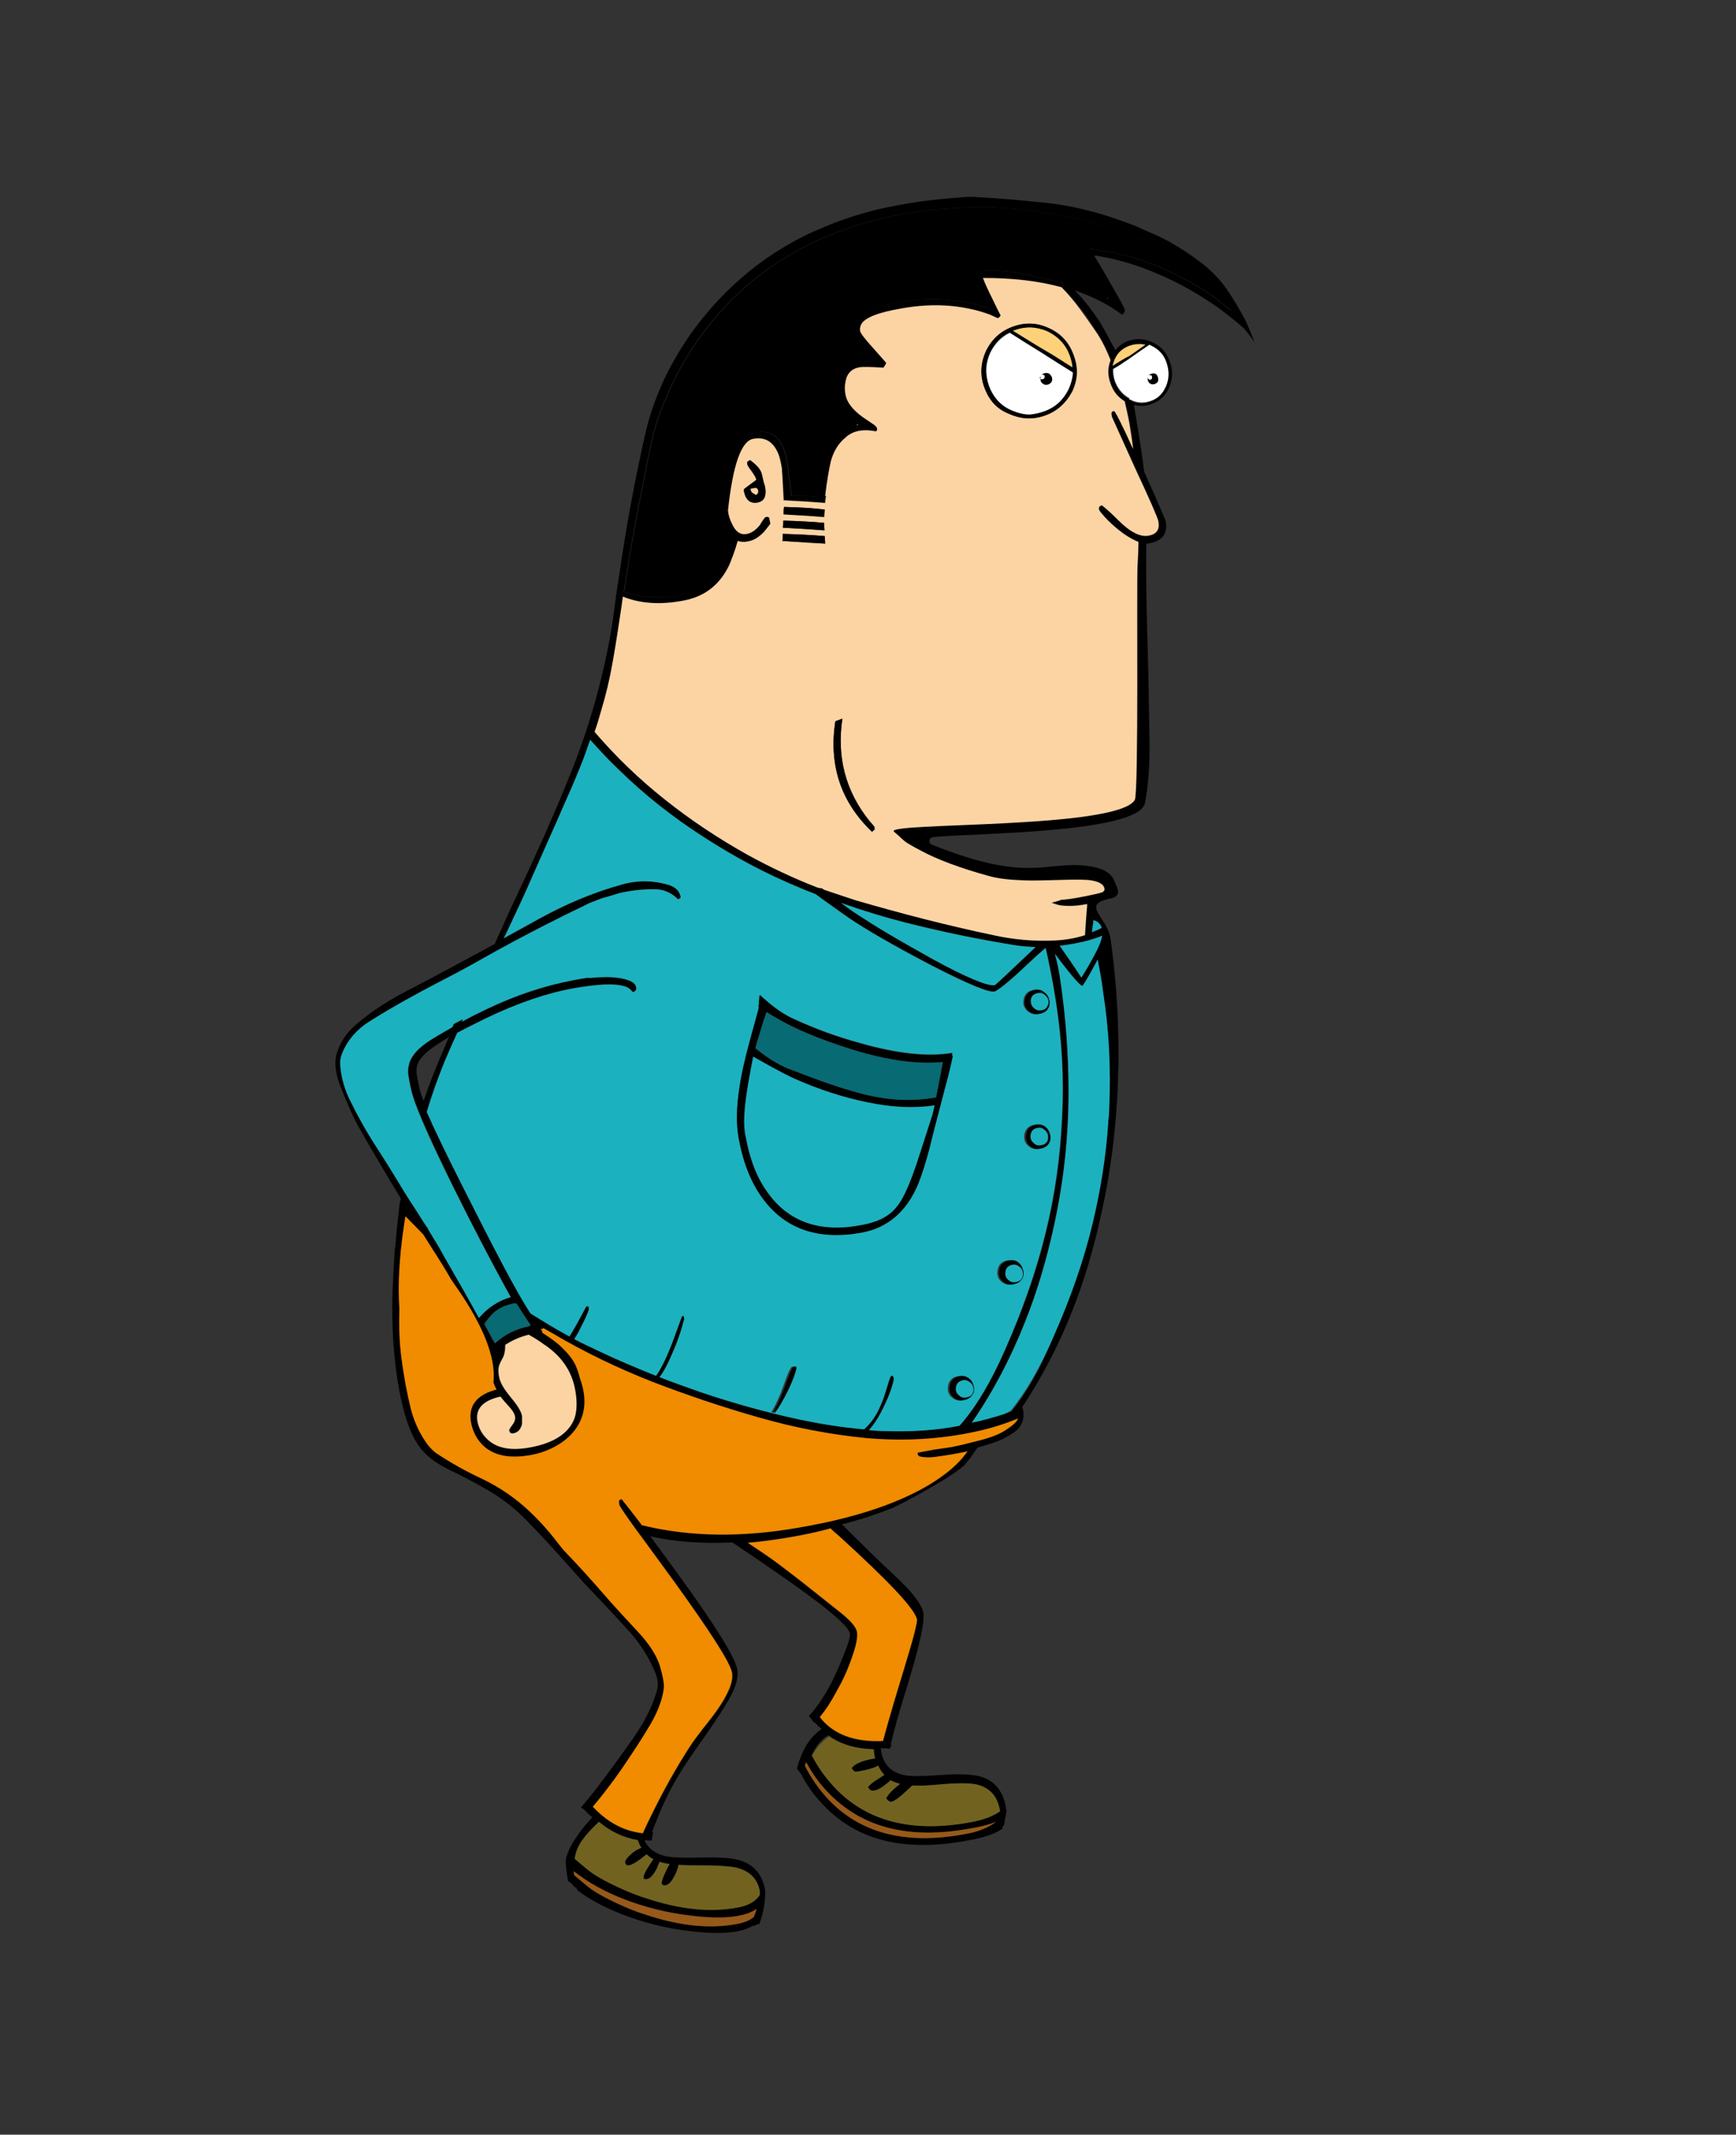 <?xml version="1.0" encoding="utf-8"?>
<!-- Generator: Adobe Illustrator 18.1.1, SVG Export Plug-In . SVG Version: 6.00 Build 0)  -->
<!DOCTYPE svg PUBLIC "-//W3C//DTD SVG 1.1//EN" "http://www.w3.org/Graphics/SVG/1.1/DTD/svg11.dtd">
<svg version="1.1" xmlns="http://www.w3.org/2000/svg" xmlns:xlink="http://www.w3.org/1999/xlink" x="0px" y="0px"
	 viewBox="0 0 393 483" enable-background="new 0 0 393 483" xml:space="preserve">
<rect x="0" y="0" width="393" height="483" fill="#333333" stroke="none"/>
<g id="ziutek_x5F_01">
</g>
<g id="ziutek_x5F_02">
</g>
<g id="ziutek_x5F_03">
	<path fill="none" d="M215.7,238.9l0.2,0.1c-0.1,0-0.2,0-0.2,0C215.7,238.9,215.7,238.9,215.7,238.9z"/>
	<path fill="none" d="M120.1,299.9C120.1,299.9,120.1,299.9,120.1,299.9L120.1,299.9C120.1,299.9,120.1,299.9,120.1,299.9z"/>
	<path fill="none" d="M131.7,314C131.7,314,131.7,314,131.7,314l0,0.1C131.7,314.1,131.7,314.1,131.7,314z"/>
	<path fill="none" d="M99.8,235.8c0.6-0.4,1.3-0.8,1.9-1.2c-0.4,0.8-0.8,1.7-1.1,2.5c-1.4,3.2-2.7,6.4-3.9,9.7
		c-0.3,0.8-0.5,1.5-0.8,2.3c-0.6-1.4-0.9-2.5-1-3.1c-0.3-1.2-0.5-2-0.5-2.5c-0.2-0.9-0.1-1.6,0-2.3
		C94.9,239.6,96.7,237.8,99.8,235.8z"/>
	<path fill="none" d="M230.4,321c0,0-0.1,0.1,0,0.1L230.4,321C230.3,321,230.3,321,230.4,321z"/>
	<path fill="none" d="M122.5,300.3c0.1,0.1,0.3,0.2,0.4,0.3l-0.1,0.2C122.7,300.6,122.6,300.4,122.5,300.3z"/>
	<path fill="none" d="M214.9,140.8C214.9,140.7,214.8,140.7,214.9,140.8L214.9,140.8L214.9,140.8z"/>
	<path fill="none" d="M122.4,301.4c0.1,0,0.2,0,0.3-0.1l-0.1,0.2C122.6,301.4,122.5,301.4,122.4,301.4z"/>
	<path fill="none" d="M246.1,204.5C246.1,204.5,246.1,204.5,246.1,204.5l-0.2,0C246,204.5,246,204.5,246.1,204.5z"/>
	<path d="M255,92.4"/>
	<path d="M259.2,181.7c1.4-7.3,1-14.3,0.9-21.2c-0.1-12.3-0.8-24.3-0.6-37.5c0.3,0,0.5,0,0.8-0.1c2.1-0.4,3.3-1.4,3.6-2.9
		c0.2-0.8,0.1-1.6-0.1-2.4c-1.8-4.2-3.4-7.8-4.8-10.9c-0.5-4.8-2.3-14.9-2.3-15.1c1.4,0.4,2.7,0.3,4-0.2c1.9-0.7,3.2-1.9,4-3.8
		c0.1-0.2,0.2-0.4,0.2-0.6c0.6-1.7,0.6-3.4-0.1-5.2c-0.7-2-1.9-3.4-3.8-4.3c-1.8-0.9-3.6-1-5.5-0.4c-1.2,0.4-2.2,1.2-3,2.1
		c-0.1-0.1-2.5-4.7-3.6-6.5c-1.7-2.5-3.5-4.9-5.6-7c4.3,1.5,7.8,3.3,10.7,5.5c0.5-0.3,0.7-0.7,0.6-1.2c0-0.2-0.9-1.9-2.7-5
		c-1.7-3-3.1-5.4-4.1-7l0-0.2c4.7,0.7,9.6,2.1,14.6,4.3c4.7,2,9.2,4.6,13.5,7.6c2,1.5,3.9,3,5.6,4.5c0.8,0.9,1.7,2,2.5,3.3
		c-0.6-1.7-1.3-3.4-2.1-5.1c-1.3-2.4-2.7-4.8-4.2-7c-1.5-2.1-3.2-3.9-5.2-5.5c-1.4-1.1-2.8-2.1-4.3-3.1c-0.5-0.3-1.1-0.7-1.6-1
		c-0.5-0.3-1-0.6-1.5-0.9c-0.9-0.5-1.7-0.9-2.5-1.3c-1.8-0.8-3.6-1.6-5.4-2.4c-2-0.8-4-1.5-6.1-2.2c-4.3-1.4-8.7-2.4-13.3-3
		c-5.5-0.6-11-1.1-16.5-1.4c-1.4-0.1-2.8-0.1-4.2,0.1c-6.2,0.4-12.4,1.3-18.5,2.7c-4.4,1.1-8.7,2.5-12.8,4.3
		c-4.4,1.8-8.6,4.2-12.5,6.9c-5.1,3.6-9.6,7.8-13.5,12.5c-3.4,4-6.2,8.4-8.6,13c-2.3,4.6-4.1,9.4-5.2,14.4
		c-2.3,10.2-4.2,20.5-5.7,30.8c-0.5,3-0.9,6-1.3,9c-0.5,4.1-1.3,8.2-2.2,12.2c-1.6,7.2-3.7,14.2-6.3,21.1c-1.3,3.5-2.8,7-4.2,10.4
		c-0.8,1.8-1.5,3.5-2.3,5.3c-0.6,1.3-1.1,2.6-1.7,3.8c-0.6,1.3-1.2,2.7-1.8,4c-1.2,2.7-2.5,5.3-3.7,8c-1.2,2.4-2.3,4.9-3.4,7.4
		c-0.5,1-0.9,2-1.4,3.1c-7,3.8-14.1,7.6-21.2,11.3c-3.7,2-7.2,4.3-10.4,7.1c-1.8,1.6-3.1,3.4-3.9,5.6c-0.5,1.3-0.7,2.7-0.5,4.1
		c0.1,1.1,0.4,2.3,0.8,3.4c1.4,3.6,2.9,7.2,4.8,10.7l-0.5-1c3.1,5.5,6.3,10.9,9.6,16.3c0,0.4-0.1,0.7-0.2,1.1c-0.4,3.4-0.8,6.7-1,10
		c-0.1,0.1-0.1,0.1-0.2,0.2c0,0.1,0.1,0.1,0.1,0.1c-0.3,4.2-0.5,8.3-0.6,12.5c0,4,0.1,7.9,0.5,11.8c0.4,4.1,1,7.9,1.9,11.5
		c0.9,3.6,2,6.5,3.5,8.7c1.5,2.2,3.8,4,6.9,5.5c3.1,1.5,6.2,3.1,9.4,5c3,1.8,5.8,4,8.2,6.5c3.1,3.2,6.1,6.4,9,9.7
		c2.7,3.1,5.5,6.1,8.3,9c2.1,2.2,4.1,4.4,6.1,6.6c2.5,2.8,4.4,5.9,5.8,9.3c0.6,1.4,0.7,2.9,0.2,4.3c-1,3.4-2.8,6.9-5.4,10.6
		c-2.6,3.7-5.3,7.4-8.2,11.2c-1.3,1.7-2.5,3.1-3.5,4.3c0.5,0.2,0.9,0.6,1.3,1c0,0,0,0.1,0.1,0.1c0,0,0,0,0,0
		c0.4,0.4,0.8,0.8,1.2,1.1c-1.6,1.7-2.8,3.2-3.7,4.6c-1.3,2-2.1,3.6-2.3,5c-0.1,0.8,0.1,2.2,0.4,4.3c0,0.2,0.1,0.4,0.1,0.5
		c0.3,0.2,0.6,0.4,0.8,0.6c0.2,0.2,0.4,0.5,0.6,0.7c0.2,0.1,0.4,0.2,0.5,0.3c0.1,0.1,0.1,0.3,0.2,0.5c2.9,2.2,6.4,4,10.3,5.5
		c4.7,1.8,9.7,3.1,14.9,3.7c4.5,0.6,8.2,0.6,11,0.1c1.4-0.3,2.6-0.7,3.6-1.3c0.1,0,0.1,0,0.2,0.1c0.3-0.2,0.7-0.4,1.2-0.5
		c0.6-1.5,1-3.2,1.2-4.9c0.1-1.3,0.2-2.2,0.1-2.8c-0.6-3.3-2.3-5.4-5.2-6.5c-1.8-0.7-4.8-0.9-8.9-0.8c-4.4,0.1-7.3,0-8.8-0.4
		c-2.1-0.6-3.6-1.7-4.4-3.5c0.6,0,1.1,0.1,1.7,0c0-0.6,0.1-1.2,0.3-1.8c-0.1,0-0.2,0-0.3,0c0-0.1,0.1-0.2,0.1-0.3
		c1.8-4.9,3.8-9.2,6.1-12.9c1-1.7,3.1-4.8,6.3-9.3c2.5-3.6,4.2-6.3,5.2-8.1c1.4-2.6,1.9-4.7,1.6-6.3c-0.5-2.7-5-10-13.6-21.8
		c-2-2.7-4-5.5-6.1-8.3c5.6,1.3,11.8,1.7,18.6,1.4c2.5,1.7,5.1,3.4,7.8,5.3c12.2,8.3,18.5,13.4,18.8,15.3c0.1,0.6-0.2,1.9-1.1,4.1
		c-0.9,2.4-2,4.9-3.2,7.3c-1.7,3.1-3.3,5.5-5,7.3c0.5,0.5,0.8,0.9,1.1,1.4c0.1,0,0.1-0.1,0.1-0.1c0.2,0.2,0.4,0.4,0.6,0.6
		c0.4,0.4,0.7,0.7,1.1,1c-2.3,1.6-3.9,3.9-4.9,6.8c-0.3,0.7-0.5,1.5-0.7,2.2c0.3,0.3,0.5,0.6,0.7,0.9c0.1,0.1,0.1,0.1,0.2,0.2
		c1.3,2.6,3,4.9,4.9,6.9c7.6,8.2,18.4,10.9,32.5,8.3c2.9-0.5,5.1-1.1,6.6-1.8c0.6-0.3,1.1-0.6,1.6-0.9c0-0.3,0.1-0.5,0.2-0.7
		c0.1,0,0.1-0.1,0.2-0.1c0.1-0.5,0.2-1,0.2-1.5c0-0.1,0.1-0.3,0.2-0.5c0-0.4,0-0.8,0.2-1.2c-0.1-0.2-0.1-0.4-0.2-0.6
		c0-0.2,0-0.3,0-0.4c-0.7-3.5-2.4-5.7-5.3-6.7c-1.9-0.6-4.9-0.8-9-0.5c-4.4,0.3-7.4,0.4-8.9,0c-2.8-0.6-4.5-2.4-5-5.3
		c0-0.2-0.1-0.5-0.1-0.8c0.1,0,0.2,0,0.2,0c0,0,0,0,0,0.1c0.7-0.1,1.3,0,1.8,0.1c0-0.1,0.1-0.2,0.1-0.4c0.1,0,0.1,0,0.2,0
		c0-0.3,0-0.5,0-0.8c0.5-2.3,1.7-6.7,3.7-13.1c2.8-9.1,4-14.6,3.6-16.6c-0.4-1.9-2.7-4.9-7-8.8c-2.8-2.6-6.6-6.3-11.4-11.1
		c4-1,7.6-2.2,11.2-3.6c2-0.8,14.9-7.7,16.9-10.2c0.1,0,0.1-0.1,0.1-0.2c0.1-0.1,0.1-0.1,0.2-0.2c0.9-1.1,1.6-2.2,2.3-3.2
		c1.3-0.3,2.5-0.7,3.7-1.1c1.6-0.5,3-1.3,4.4-2.2c1.6-1.1,2.4-2.5,2.3-4.4c0-0.5-0.1-0.9-0.3-1.4c4.5-6.8,8.3-14.1,11.3-21.7
		c2.8-7,4.9-14.3,6.5-21.6c5.5-24.1,4.4-47.3,2.2-62.7c-0.8-5.1-6.9-7.7,0-9.1c2.9-0.6,1.3-2.8,0.8-4.1c-0.7-1.8-2.9-2.9-6.2-3.3
		c-9.7-1.1-13.1,4-35.1-4.8c-0.8-0.3-0.6-1.6,0.3-1.7C219.7,188.5,257.8,188.6,259.2,181.7z M240.7,64.1c-0.1,0-0.2-0.1-0.3-0.2
		c-0.3,0-0.6-0.1-0.9-0.1c-0.4-0.1-0.8-0.2-1.3-0.3c-7.5-2-13-2.7-16.3-2.1c-1.2,0.2-1.6,0.7-1.2,1.5c0.2,1,0.6,2,1.2,3.1
		c1.1,1.9,1.8,3,1.9,3.4l-0.1,0.3c-0.1,0-0.8-0.2-1.9-0.6c-1.4-0.4-2.8-0.7-4.3-0.9c-4.7-0.8-9.5-0.7-14.5,0.3
		c-5,0.9-8.1,2.3-9.4,4.2c-0.4,0.6-0.7,1.2-0.7,1.9c0,0.2,0.1,0.5,0.2,1.1c0.2,0.9,0.7,1.9,1.7,3c1.2,1.2,2,2.1,2.6,2.8l0.1,0.2
		c0,0-0.1,0-0.1,0c-0.8,0.1-1.9,0.2-3.5,0.2c-2.4,0.4-3.8,1.9-4.3,4.4c-0.1,0.8-0.2,1.6-0.1,2.6c0.1,0.8,0.2,1.2,0.2,1.2
		c0.1,1,0.3,1.6,0.3,1.8c0.1,0.4,0.2,0.7,0.4,1c0.9,0.8,2,2,3.5,3.5l0.3,0.2c-0.1,0-0.2,0-0.3,0c-3.8,0.4-6.4,3-7.8,7.8
		c-0.5,1.6-0.8,3.4-1,5.6c-0.1,1-0.1,1.8-0.2,2.4c-1.6-0.2-3.5-0.2-5.8-0.3c-0.1-1.5-0.4-3-0.6-4.4c0-0.2-0.1-0.9-0.2-2.2
		c-0.2-1.4-0.5-2.6-0.8-3.6c-1.2-3.3-3.3-4.6-6.2-4.1c-3.4,0.6-5.8,3.8-7.1,9.6c-0.4,1.9-0.7,3.9-0.9,6c-0.1,1.6-0.1,2.7,0,3.1
		c0.3,1.8,0.7,3.1,1.1,3.9c0.4,0.7,0.8,1.3,1.3,1.7c-0.2,0.7-0.4,1.4-0.5,1.9c-1.9,6.1-5.5,9.6-10.9,10.6c-5.1,0.9-9.4,0.7-13.1-0.7
		c0.4-2.8,0.9-5.5,1.3-8.3c0.7-4,1.4-8,2.2-12c0.8-3.9,1.5-7.7,2.3-11.6c0.8-4.1,2-8.1,3.7-11.9c2.3-5.5,5.3-10.7,8.9-15.4
		c6-7.9,13.4-14.1,22.2-18.7c4.7-2.5,9.7-4.4,14.9-5.8c4.5-1.3,9.1-2.1,13.7-2.7c2-0.2,4-0.3,5.9-0.4c2-0.1,3.9-0.2,5.9-0.2
		c3.9,0,7.7,0.3,11.5,0.8c3.4,0.5,6.7,1.1,10,1.8c3.7,0.8,7.4,1.9,11,3.1c2.8,1,5.5,2.2,8.1,3.6c2.9,1.6,5.6,3.4,8.1,5.5
		c1.9,1.6,3.6,3.3,5.2,5.1c1,1.1,1.8,2.3,2.5,3.5c0,0.1,0.1,0.1,0.1,0.1c0,0-0.1-0.1-0.1-0.1c-1-0.8-2-1.7-3.1-2.5
		c-2.8-2.2-6.7-4.4-11.5-6.7c-4.8-2.3-10.6-3.9-17.2-4.8l-1.1,0.4c-0.1,0-0.1,0.2,0,0.7c0.1,0.7,1,2.5,2.6,5.5
		c1.6,2.9,2.5,4.4,2.5,4.6l0,0.2c0,0-0.1,0-0.1,0C248,66.3,244.6,65.2,240.7,64.1z M259.4,77.9c-2.1,1.5-3.4,2.4-3.7,2.6
		c-0.5,0.3-1.2,0.6-2.1,1.2c-0.5,0.3-1,0.6-1.6,1c0,0-0.1,0-0.1,0c0,0,0-0.1,0-0.1c0.1-0.4,0.3-0.9,0.4-1.2c0.2-0.4,0.4-0.8,0.6-1.1
		c0.7-1,1.7-1.7,2.9-2.1C257.1,77.7,258.2,77.7,259.4,77.9z M255.8,90.4c-0.1,0-0.1,0-0.2-0.1c-0.4-0.2-0.9-0.5-1.2-0.8
		c-0.9-0.8-1.7-1.8-2.1-3.1c-0.3-0.9-0.5-1.8-0.4-2.7c0.1-0.1,0.3-0.2,0.5-0.3c0.5-0.3,1.1-0.6,1.6-1c0.3-0.2,0.6-0.4,0.9-0.6
		c2-1.3,3.8-2.5,5.2-3.6c0.2,0.1,0.4,0.2,0.6,0.3c1.6,0.7,2.7,2,3.3,3.8c0.6,1.7,0.6,3.5-0.1,5.2c0,0.1-0.1,0.1-0.1,0.2
		c-0.7,1.5-1.8,2.6-3.4,3.2c-1.3,0.5-2.6,0.5-4,0C256.2,90.6,256,90.5,255.8,90.4z M245.6,202.8c-3,0.6-4.8,0.8-5.3,0.7
		c-0.5,0.2-1.1,0.4-2,0.6c-0.1,0-0.2,0-0.2,0c0.3,0.2,0.9,0.4,1.7,0.6c1.6,0.3,3.7,0.2,6.2-0.2c0.1,0,0.2,0,0.2,0c0,0,0,0.1,0,0.1
		c0,0.1,0,0.1,0,0.2c-0.1,1.2-0.3,3.5-0.5,6.8c-2.2,0.7-4.5,1.1-7,1.2c-4.6,0.2-9.2-0.2-13.7-1.2c-10.5-2.2-20.9-4.9-31.2-7.9
		c-2.4-0.7-4.8-1.5-7.2-2.4c-0.1-0.1-0.2-0.2-0.4-0.3c-0.4-0.1-0.7-0.2-1.1-0.2c-5.4-2.1-10.7-4.6-15.8-7.4
		c-6.6-3.7-12.8-7.8-18.7-12.5c-5.8-4.6-11.1-9.7-15.9-15.3c0.6-1.7,1.1-3.5,1.6-5.2c1-3.3,1.7-6.7,2.4-10.1
		c0.1-0.3,0.2-0.7,0.2-1.1c0.7-4,1.3-8,1.9-12c0.1-0.7,0.2-1.5,0.3-2.2c3.9,1.6,8.5,1.8,13.7,0.9c4.9-0.9,8.4-3.7,10.5-8.3
		c0.6-1.3,1.2-3,1.8-5.2c0.7,0.3,1.5,0.3,2.3,0.1c1.2-0.2,2.4-0.9,3.6-2.1c0.9-1.2,1.4-1.8,1.5-1.9l-0.3-1.4l-0.2-0.1
		c-0.1-0.1-0.3-0.1-0.6,0c-0.2,0-0.6,0.6-1.3,1.8c-0.9,1.2-1.9,1.9-2.9,2c-1.4,0.3-2.5-0.5-3.4-2.3c-0.4-0.9-0.7-1.9-0.9-3
		c1.1-10.3,3-15.7,5.7-16.2c2.7-0.5,4.6,0.7,5.8,3.7c0.3,0.9,0.6,2,0.7,3.1c0.1,1,0.1,1.5,0.1,1.5c0.1,1.9,0.2,3.8,0.3,5.7
		c0,0,0.1,0,0.1-0.1l0,0c3.8,0.2,6.9,0.4,9.3,0.6c0.1-0.6,0.2-1.1,0.2-1.6c-0.1,0-0.1,0-0.2,0c0.4-3.5,0.9-6.1,1.3-7.9
		c0.5-2.1,1.6-3.8,3.3-5.3c1.7-1.5,4-1.9,6.9-1.4c0.1-0.1,0.2-0.1,0.2-0.2c0.1-0.1,0-0.3,0-0.6c0-0.2-0.4-0.5-1.1-1
		c-1.2-0.8-2-1.3-2.2-1.5c-2.2-1.6-3.5-3.3-3.8-5c-0.2-1-0.2-2,0-2.9c0.3-1.8,1.4-2.9,3.2-3.3c0.6-0.1,2.4-0.1,5.4,0.1
		c0.4-0.6,0.6-1,0.6-1.1c0-0.1-1-1.2-2.9-3.3c-1.9-2.1-2.9-3.4-3-3.9c-0.2-0.9,0.1-1.7,0.9-2.3c1.3-1,3.9-1.9,7.9-2.7
		c5.7-1.1,11-1.1,16.1,0c1.6,0.3,3.1,0.8,4.5,1.3c1.1,0.5,1.7,0.7,1.8,0.8c0.4-0.2,0.6-0.4,0.6-0.7c-0.2-0.4-0.8-1.5-1.7-3.4
		c-1.2-2.6-2-4.2-2.2-4.8l-0.1-0.2c6.7-0.1,12.6,0.6,17.8,2.1c3.1,3.1,5.8,6.6,8.1,10.5c0.8,1.4,1.6,2.8,2.3,4.3
		c0.3,0.7,0.3,0.5,0.4,1c0.1,0.2,0.2,0.5,0.3,0.7c-0.6,1.7-0.6,3.5,0,5.3c0.6,1.7,1.7,3.1,3.2,4c0,0.2,0.1,0.3,0.1,0.4
		c-0.1-0.1,0.2,1,0.3,1.2c0.3,1.2,0.5,2.4,0.7,3.6c0.3,1.9,0.6,3.7,0.8,5.6c-2.7-5.8-4.1-8.7-4.3-8.6c-0.3,0.1-0.5,0.2-0.6,0.4
		c0,0.2,0,0.5,0.1,0.9c0,0,1.7,3.8,5.1,11.3c3.5,7.5,5.2,11.6,5.4,12.3c0.4,1.9-0.4,3-2.2,3.3c-1.6,0.3-3.5-0.6-5.9-2.6
		c-0.4-0.4-1.3-1.2-2.6-2.5c-0.9-0.9-1.6-1.5-2.1-1.8c-0.1,0.1-0.3,0.2-0.5,0.3c-0.1,0.1-0.2,0.4-0.1,0.7c0.1,0.3,0.5,0.9,1.3,1.7
		c0.9,1,1.9,1.9,3,2.8c1.8,1.4,3.3,2.3,4.6,2.8c0,1.8-0.1,3.6-0.2,5.4c-0.2,4-0.6,34.5-1.2,38.5c-0.2-0.2-60.7,14.2-58.7,17
		c2.5,3.5,6.1,6.6,10.9,9c3.7,2,8.8,3.9,15.3,5.7c2.1,0.6,4.8,0.9,8.1,1c1.5,0,4.3,0,8.4-0.1c3.2-0.1,5.4-0.1,6.7,0.1
		c1.8,0.3,2.9,0.8,3,1.8c0.1,0.4-0.1,0.7-0.5,0.9C249,202.1,247.7,202.4,245.6,202.8z M205.1,208.7c8,2.1,16.1,3.7,24.3,5.1
		c1.7,0.3,3.4,0.4,5.1,0.5c-6,5.7-9.1,8.6-9.2,8.6c-1.6,0.3-6.4-1.7-14.1-5.9c-5.9-3.3-11.2-6.3-15.8-9.3c-1.6-1-3.2-2.1-4.9-3.4
		C195.2,206,200.1,207.5,205.1,208.7z M249.4,210c-0.7,0.4-1.4,0.7-2.2,1c0.1-0.8,0.2-1.5,0.3-2.4c0-0.1,0-0.2,0-0.4
		C248.5,208.4,249.1,209,249.4,210z M247.7,216.3c-0.8,1.4-1.7,3.1-2.9,4.9c-1.4-2.2-3.1-4.6-4.9-7.2c2.4-0.3,4.8-0.7,7.1-1.4
		c0.9-0.3,1.7-0.5,2.5-0.9C249.4,212.9,248.7,214.4,247.7,216.3z M229,319.4c-0.9,0.3-1.8,0.6-2.8,0.9c-2,0.6-4.1,1.2-6.2,1.6
		c4.9-7.1,8.9-14.8,12.1-22.9c2.8-7,4.9-14.3,6.5-21.6c2.2-10,3.3-20.1,3.3-30.4c0-8.3-0.6-16.6-1.8-24.8c-0.3-2.2-0.7-4.3-1.3-6.4
		c3.9,5.2,6,7.6,6.3,7.2c0.4-0.5,1.3-2,2.7-4.6c0.2-0.4,0.5-0.9,0.7-1.3c0.4,2.2,0.9,4.6,1.2,7.2c1.4,8.9,1.8,17.7,1.4,26.5
		c0,0.9-0.1,1.9-0.2,2.9c0,0,0-0.1-0.1-0.1c0,0.1,0.1,0.1,0.1,0.2c-0.5,7.7-1.7,15.3-3.5,22.8c-2,8.5-5.1,17.3-9.1,26.3
		C235.5,309.8,232.4,315.2,229,319.4z M182.6,398.8c1.3,2.5,2.9,4.7,4.7,6.6c7.6,8.2,18.4,10.9,32.5,8.3c2.4-0.4,4.3-0.9,5.7-1.5
		c-1.7,1.3-4,2.3-7.1,2.8c-13.4,2.5-23.8-0.2-31.1-8.1c-2-2.2-3.7-4.6-5.1-7.4C182.4,399.3,182.5,399.1,182.6,398.8z M187.5,392.6
		c2.9,2.1,6.3,3.1,10.3,3.2c0,0.4,0.1,0.8,0.1,1.1c0.1,0.3,0.1,0.7,0.2,1c-0.1,0-0.2,0-0.3,0c-2.8,0.5-4.5,1.3-5,2.2
		c0.2,0.3,0.4,0.5,0.5,0.6c0.2,0.2,0.5,0.2,1.1,0.1c1.8-0.3,3.1-0.7,3.8-1c0.2-0.1,0.4-0.2,0.6-0.3c0.4,0.8,0.8,1.5,1.4,2.1
		c-0.3,0.2-0.8,0.5-1.4,0.9c-1.3,0.8-2.1,1.5-2.3,1.9c0.2,0.3,0.4,0.5,0.5,0.6c0.2,0.2,0.5,0.2,1.1,0.1c0.6-0.1,1.5-0.6,2.6-1.5
		c0.4-0.3,0.7-0.6,0.9-0.8c0.5,0.3,1.1,0.5,1.7,0.7c0.2,0.1,0.3,0.1,0.5,0.1c-0.2,0.1-0.3,0.3-0.5,0.4c-1.3,1-2.2,2-2.7,2.9
		c0.5,0.6,0.9,0.8,1.1,0.8c0.6-0.1,1.7-0.8,3.2-2.2c0.7-0.6,1.2-1.1,1.6-1.5c1.6,0.1,3.5,0,5.8-0.2c4.4-0.4,7.4-0.4,8.9,0
		c2.8,0.7,4.5,2.5,5.1,5.5c0,0.2,0.1,0.3,0.1,0.5c-1.6,1.2-3.9,2-6.6,2.5c-13.4,2.5-23.8-0.2-31.1-8.1c-1.9-2.1-3.6-4.4-4.9-7
		C184.6,395.1,185.8,393.7,187.5,392.6z M169.3,349c3.7-0.3,7.5-0.8,11.5-1.6c2.5-0.5,4.9-1,7.2-1.5c0.7,0.6,1.3,1.2,1.8,1.6
		c11.4,10.4,17.4,16.7,17.8,19.1c0.1,0.4-0.3,1.9-1,4.5c-0.7,2.5-2.2,7.3-4.3,14.4c-1.1,3.7-2,6.6-2.4,8.5
		c-6.5,0.3-11.3-1.5-14.3-5.4c1.4-1.7,2.7-3.7,4-6.2c1.4-2.6,2.5-5.2,3.4-7.7c0.8-2.5,1.2-4.3,1-5.4c-0.2-1.1-1.5-2.6-3.9-4.5
		c-2.4-1.9-5.3-4.2-8.7-6.9c-3.4-2.7-5.9-4.6-7.6-5.7C172.9,351.4,171.4,350.4,169.3,349z M129.9,423.4c3.1,2.5,6.9,4.6,11.3,6.3
		c4.7,1.8,9.7,3.1,14.9,3.7c4.5,0.6,8.2,0.6,11,0.1c1.6-0.3,3.1-0.8,4.2-1.6c-0.2,0.6-0.4,1.3-0.7,1.9c-1,0.8-2.2,1.2-3.6,1.5
		c-6.2,1.2-13.1,0.5-20.9-2.1c-2.9-0.9-5.6-2.1-8.2-3.4c-2.2-1.1-3.8-2.1-4.8-2.9c-1.1-0.9-2.1-1.8-3.1-2.6
		C130,424,130,423.7,129.9,423.4z M135.5,412.3c2.8,2.2,5.7,3.5,8.9,4c0.2,0.6,0.4,1.2,0.8,1.7c-0.8,0.3-1.5,0.7-2.2,1.3
		c-0.9,0.8-1.5,1.5-1.5,2c0,0.1,0.1,0.3,0.2,0.5c0.1,0.2,0.4,0.2,0.7,0.2c0.6-0.1,1.5-0.6,2.7-1.5c0.5-0.4,1-0.8,1.3-1
		c0.4,0.4,0.9,0.8,1.5,1.1c-0.2,0.3-0.5,0.7-0.8,1.2c-1,1.5-1.5,2.5-1.4,3.1c0,0.2,0.3,0.3,0.8,0.2c0.7-0.1,1.4-0.9,2.2-2.4l0.6-1.5
		c0.6,0.2,1.4,0.4,2.3,0.5c-0.2,0.3-0.5,0.8-0.7,1.3c-0.7,1.4-1.1,2.4-1.1,3c0,0.2,0.1,0.3,0.2,0.4c0.1,0.1,0.4,0.2,0.7,0.1
		c0.7-0.1,1.4-0.9,2.1-2.3c0.4-0.8,0.7-1.6,0.8-2.3c1.3,0.1,2.9,0.1,4.6,0.1c4.3,0,7.3,0.2,8.8,0.6c2.8,0.8,4.5,2.5,5,5.2
		c0,0.2,0,0.5,0,0.9c-1,1.5-2.7,2.4-4.9,2.8c-6.2,1.2-13.1,0.5-20.9-2.1c-2.9-0.9-5.6-2.1-8.2-3.4c-2.2-1.1-3.8-2.1-4.8-2.9
		c-1.1-0.9-2.2-1.8-3.1-2.6c0.2-1.5,0.8-3,1.8-4.3C132.6,415.2,133.9,413.8,135.5,412.3z M91.6,276.3c0.1-0.4,0.1-0.7,0.2-1.1
		c1.3,1.4,2.6,2.7,4,4.1c1.1,1.7,2.2,3.4,3.3,5.2c1,1.6,2,3.2,2.9,4.8c1,1.8,2.1,3.7,3.1,5.5c-1.5-1.2-7-0.3-7.4,1.6
		c-1.1,4.3,9.2,13.3,14,16.4c0.2,0.5,0.4,1.1,0.7,1.6c-2.8,0.8-4.7,2.1-5.5,3.9c-0.4,1-0.5,2.2-0.3,3.4c0.4,2.3,1.4,4.1,2.9,5.5
		c2.5,2.2,6.1,2.9,10.8,2c5.2-1,8.7-2.9,10.6-5.8c0.5,0.3,1.1,0.5,1.6,0.7c-0.8,0.8-1.1,1.2-1.1,1.2c0.1,0.3,0.1,0.4,0.1,0.4
		c0.1,0,0.1,0,0.1,0c0,0.1,0.1,0.1,0.2,0.2c0.1,0.1,0.7-0.3,1.8-1c0.1-0.1,0.2-0.1,0.3-0.2c0,0,0.1,0,0.1,0.1
		c0.1-0.1,0.1-0.1,0.1-0.1c1.1-0.8,2.8-2.3,5.2-4.4c2.7-2.5,3.7-3.9,3.2-4.2c-0.2-0.4-0.6-0.5-1.2-0.4c-0.2,0.2-0.4,0.3-0.6,0.5
		c-2.5-1.1-5-2.2-7.5-3.4c-0.6-0.3-1.3-0.6-1.9-0.9c-0.3-1.3-0.7-2.4-1.1-3.2c-0.6-1.3-1.7-2.6-3.2-4c-0.9-0.8-2.3-1.9-4.3-3.2
		c-0.1-0.1-0.1-0.1-0.2-0.1c0.1,0,0.2,0,0.3-0.1c-0.2-0.2-0.3-0.4-0.4-0.6c0.2,0,0.3,0,0.5,0c-0.1-0.2-0.2-0.3-0.3-0.5
		c0.1,0.1,0.3,0.2,0.4,0.3c0.7,0.4,1.4,0.8,2.1,1.2c7.3,4.3,14.8,7.9,22.7,11c7.8,3,15.8,5.7,23.9,8c8,2.3,16.2,3.9,24.5,4.7
		c8.4,0.8,16.6,0.3,24.8-1.5c3.3-0.7,6.4-1.7,9.4-2.9c0,0,0.1,0,0.1,0c0,0-0.1,0.1,0,0.1c-0.3,0.6-1.1,1.4-2.5,2.3
		c-1.4,1-3.4,1.8-6.1,2.5c-2.7,0.7-4.8,1.2-6.3,1.5c-1.4,0.3-2.7,0.4-4.1,0.6l-3.7,0.7c0,0.5,0.2,0.8,0.7,0.9c1.2,0.3,2.4,0.3,3.6,0
		c2.4-0.3,4.7-0.7,7-1.2c-0.3,0.3-0.5,0.6-0.8,0.9c-6.5,1.5-30.3,15-37.7,16.4c-12.5,2.3-24.2,2.1-35.2-0.6
		c-0.2-0.3-0.4-0.5-0.6-0.8c-2.6-3.4-3.9-5.1-4-5.1c-0.4,0.1-0.6,0.2-0.6,0.4c0,0.1,0,0.4,0.1,0.9c0.1,0.4,1.4,2.3,4,5.9
		c1.5,2.1,4.4,6,8.5,11.6c8.2,11.4,12.6,18.2,13,20.5c0.4,2-0.8,4.8-3.5,8.6c-0.7,1-1.8,2.5-3.3,4.3c-1.3,1.7-2.2,2.8-2.5,3.4
		c-3.4,5.2-6.4,10.7-9.3,16.6c-0.6,1.2-1.1,2.3-1.6,3.4c-4.3-0.4-8.1-2.4-11.3-6c2.3-2.6,4.4-5.5,6.5-8.5c2.4-3.4,4.5-6.7,6.4-9.9
		c1.9-3.2,3-6.1,3.2-8.8c0.1-0.7-0.2-2.2-0.9-4.6c-0.6-2.4-2.3-5-5-7.8c-2.7-2.9-5.4-5.8-8-8.8c-2.6-2.9-5.3-5.9-8.1-8.9
		c-0.8-0.8-1.5-1.7-2.2-2.6c-2.2-2.9-4.7-5.6-7.4-8c-2.9-2.6-6.2-4.8-9.8-6.4c-3.6-1.6-7.1-3.6-10.3-5.8c-0.6-0.5-1.2-1-1.7-1.7
		c-1.9-2.4-3.2-5.2-3.9-8.2c-0.9-3.7-1.6-7.5-2.1-11.3c-0.5-3.7-0.6-7.4-0.5-11.1c0-0.2,0-0.4,0-0.5c-0.1-7.4-0.1-8.1,0.7-14.9
		C91.2,279.4,91.4,277.8,91.6,276.3z M109.6,299.6c0.5-0.8,1-1.4,1.4-1.8c1.3-1.5,3-2.4,5-2.8c0.3-0.1,0.6-0.1,0.9-0.1
		c1,1.6,2.1,3.3,3.2,4.9c0,0,0,0.1,0,0.1c0,0,0,0-0.1,0c0,0-0.1,0.1-0.1,0.2c-3.1,0.6-5.7,1.9-7.9,3.9c-0.2-0.3-0.4-0.7-0.6-1
		C110.8,301.8,110.2,300.7,109.6,299.6z M122.9,304c4,2.7,6.5,6.2,7.2,10.4c0.5,2.7,0.4,4.8-0.1,6.4c-1.2,3.4-4.6,5.7-10.1,6.7
		c-4.3,0.8-7.5,0.2-9.6-1.8c-1.2-1.1-2-2.5-2.3-4.1c-0.5-2.8,1.2-4.7,5.2-5.6c0.3,0.4,0.6,0.7,0.9,1.1c1,1.1,1.5,1.7,1.5,1.7
		c0.5,0.6,0.8,1.2,0.9,1.7c0.1,0.6-0.1,1.3-0.6,1.9c-0.5,0.7-0.8,1.1-0.7,1.3c0.1,0.3,0.1,0.4,0.1,0.4c0.1,0,0.1,0,0.1,0
		c0,0.1,0.1,0.1,0.2,0.2c0.1,0.1,0.3,0,0.6,0c1-0.2,1.6-0.9,1.9-2.1c0-1.2,0-1.8,0-1.8c-0.2-1.1-1.1-2.5-2.6-4.3
		c-1.5-1.8-2.4-3.3-2.6-4.6c-0.2-1-0.2-1.8,0-2.5c0.1-0.3,0.3-0.8,0.7-1.5c0.5-0.8,0.7-1.9,0.7-3.2c1.5-1,3.3-1.8,5.3-2.3
		C121,302.7,122.1,303.4,122.9,304z M79,248.3c-1.2-2.5-1.8-5.1-1.9-7.8c0-0.8,0.1-1.6,0.5-2.3c1.3-3,3.3-5.3,6-7
		c5.1-3.2,10.4-6.1,15.7-8.9c3.4-1.8,6.8-3.6,10.2-5.5c4.7-2.6,9.3-5.1,14-7.5c2.8-1.4,5.5-2.8,8.3-4.1c0.8-0.4,1.5-0.7,2.3-1.1
		c0.8-0.3,1.6-0.6,2.4-0.9c1.2-0.4,2.5-0.7,3.7-1.1c2.7-0.7,5.4-1,8.1-0.9c2.1,0,3.9,0.8,5.3,2.3l0.6-0.4c-0.2-1.4-1.2-2.4-2.8-2.9
		c-3.5-1-6.9-1-10.4-0.1c-6.6,1.8-12.9,4.5-18.9,7.8c-2.7,1.5-5.3,3-8,4.4c0.4-0.7,0.7-1.5,1.1-2.2c1.4-2.9,2.7-5.7,4-8.6
		c1.4-3.2,2.8-6.3,4.2-9.5c1.7-3.7,3.3-7.4,4.9-11.1c1.4-3.1,2.7-6.2,3.9-9.3c0.5-1.4,1.1-2.8,1.5-4.2c1.9,2.2,4,4.4,6.2,6.5
		c6,5.9,12.5,11.1,19.5,15.5c7,4.5,14.2,8.3,21.8,11.5c1.1,0.5,2.3,0.9,3.5,1.4c2.8,2,5.3,3.8,7.4,5.3c4,2.8,10.1,6.3,18.6,10.7
		c8.8,4.5,13.7,6.5,14.7,6c1.1-0.6,3.1-2.2,6-4.9c2.5-2.3,4.3-4,5.4-4.9c0.8,3.5,1.6,7.5,2.3,12c1.4,8.9,1.8,17.7,1.4,26.5
		c-0.4,8.8-1.6,17.4-3.7,25.9c-2,8.5-5.1,17.3-9.1,26.3c-3.2,7.3-6.6,13.1-10.4,17.4c-5.6,1-11.2,1.4-16.9,1.2
		c-1.2,0-2.4-0.1-3.6-0.2c0.9-1.1,1.8-2.4,2.6-3.8c0.9-1.7,1.7-3.3,2.3-5.1c0.5-1.5,0.8-2.5,0.7-2.9c-0.1-0.4-0.2-0.5-0.5-0.5
		c-0.2,0-0.5,0.8-0.9,2.2c-0.6,2-1.1,3.6-1.7,4.8c-0.9,2.1-2.2,3.8-3.6,5.1c-4.9-0.4-9.8-1.2-14.6-2.2c-7.4-1.6-14.7-3.6-21.8-6
		c-3.3-1.1-6.6-2.3-9.9-3.6c0.9-1.3,1.8-3,2.8-5.2c0.7-1.5,1.3-3.3,2-5.2c0.5-1.7,0.8-2.6,0.8-2.7l-0.1-0.7c-0.1,0-0.2,0-0.4,0
		c-0.1,0-0.4,0.8-0.9,2.4c-0.8,2.2-1.5,3.9-2,5.3c-1.1,2.5-2.1,4.5-3,5.8c-4.5-1.8-9-3.7-13.4-5.8c-1.7-0.8-3.4-1.7-5.1-2.5
		c0.4-0.7,0.9-1.4,1.3-2.3c1.5-2.7,2.1-4.3,2-4.8c0-0.2-0.1-0.3-0.2-0.3c0,0-0.2,0-0.4,0c0,0-0.7,1.3-2.1,3.9
		c-0.7,1.1-1.2,2.1-1.7,2.9c-3-1.6-5.9-3.4-8.8-5.2c-1.3-2-2.4-3.9-3.5-5.9c-2.6-4.6-6.4-12-11.6-22.3c-3.8-7.7-6.6-13.5-8.4-17.4
		c1.2-4,2.6-8,4.2-11.8c0.8-2.1,1.7-4.1,2.7-6.1c1.9-1,4-2.1,6.3-3.2c7.3-3.5,14-5.8,20.1-6.9c5.3-1,9.1-1.2,11.2-0.5
		c0.7,0.2,1.2,0.4,1.6,0.8c0.4,0.4,0.6,0.6,0.7,0.6c0.3-0.2,0.4-0.3,0.5-0.4c0.1-0.2,0.1-0.4,0.1-0.8c-0.2-0.9-1.2-1.5-3.2-1.9
		c-2-0.4-4.5-0.5-7.3-0.1c0-0.1-1.3,0.1-3.8,0.5c-6.3,1.2-12.8,3.4-19.7,6.6c-1.7,0.8-3.6,1.8-5.5,2.8c0.1-0.2,0.2-0.4,0.3-0.6
		c-0.7,0.4-1.4,0.7-2.1,1.1c-0.1,0.2-0.2,0.5-0.3,0.7c-1.5,0.9-3,1.8-4.6,2.7c-3.1,1.9-4.9,3.9-5.3,6c-0.2,0.8-0.2,1.7,0,2.7
		c0.1,0.6,0.3,1.4,0.5,2.5c0.5,2.9,3.7,10.1,9.3,21.7c4.6,9.3,8.7,17.2,12.3,23.7c0.3,0.6,0.7,1.2,1,1.8c-2.9,0.8-5.3,2.4-7.2,4.7
		c-2.6-4.6-5.1-9.1-7.7-13.6c-0.8-1.5-1.6-2.9-2.5-4.3c-0.4-0.7-0.8-1.3-1.2-2c-0.1-0.1-0.1-0.3-0.2-0.4c-0.1-0.1-0.2-0.2-0.2-0.3
		c-0.3-0.4-0.5-0.8-0.8-1.2c-0.4-0.6-0.8-1.3-1.2-1.9c-1.5-2.3-3-4.6-4.4-7c-1.6-2.6-3.2-5.2-4.9-7.8C83,256,80.8,252.2,79,248.3z
		 M94.4,243.5c-0.2-0.9-0.1-1.6,0-2.3c0.4-1.7,2.2-3.4,5.4-5.4c0.6-0.4,1.3-0.8,1.9-1.2c-0.4,0.8-0.8,1.7-1.1,2.5
		c-1.4,3.2-2.7,6.4-3.9,9.7c-0.3,0.8-0.5,1.5-0.8,2.3c-0.6-1.4-0.9-2.5-1-3.1C94.7,244.9,94.5,244,94.4,243.5z"/>
	<path d="M240.5,63.9c-0.3,0-0.6-0.1-0.9-0.1c-0.4-0.1-0.8-0.2-1.3-0.3c-7.5-2-13-2.7-16.3-2.1c-1.2,0.2-1.6,0.7-1.2,1.5
		c0.2,1,0.6,2,1.2,3.1c1.1,1.9,1.8,3,1.9,3.4l-0.1,0.3c-0.1,0-0.8-0.2-1.9-0.6c-1.4-0.4-2.8-0.7-4.3-0.9c-4.7-0.8-9.5-0.7-14.5,0.3
		c-5,0.9-8.1,2.3-9.4,4.2c-0.4,0.6-0.7,1.2-0.7,1.9c0,0.2,0.1,0.5,0.2,1.1c0.2,0.9,0.7,1.9,1.7,3c1.2,1.2,2,2.1,2.6,2.8l0,0.2
		c-0.8,0.1-1.9,0.2-3.5,0.2c-2.4,0.4-3.8,1.9-4.3,4.4c-0.1,0.8-0.2,1.6-0.1,2.6c0.1,0.8,0.2,1.2,0.2,1.2c0.1,1,0.3,1.6,0.3,1.8
		c0.1,0.4,0.2,0.7,0.4,1c0.9,0.8,2,2,3.5,3.5l0,0.2c-3.8,0.4-6.4,3-7.8,7.8c-0.5,1.6-0.8,3.4-1,5.6c-0.1,1-0.1,1.8-0.2,2.4
		c-1.6-0.2-3.5-0.2-5.8-0.3c-0.1-1.5-0.4-3-0.6-4.4c0-0.2-0.1-0.9-0.2-2.2c-0.2-1.4-0.5-2.6-0.8-3.6c-1.2-3.3-3.3-4.6-6.2-4.1
		c-3.4,0.6-5.8,3.8-7.1,9.6c-0.4,1.9-0.7,3.9-0.9,6c-0.1,1.6-0.1,2.7,0,3.1c0.3,1.8,0.7,3.1,1.1,3.9c0.4,0.7,0.8,1.3,1.3,1.7
		c-0.2,0.7-0.4,1.4-0.5,1.9c-1.9,6.1-5.5,9.6-10.9,10.6c-5.1,0.9-9.4,0.7-13.1-0.7c0.4-2.8,0.9-5.5,1.3-8.3c0.7-4,1.4-8,2.2-12
		c0.8-3.9,1.5-7.7,2.3-11.6c0.8-4.1,2-8.1,3.7-11.9c2.3-5.5,5.3-10.7,8.9-15.4c6-7.9,13.4-14.1,22.2-18.7c4.7-2.5,9.7-4.4,14.9-5.8
		c4.5-1.3,9.1-2.1,13.7-2.7c2-0.2,4-0.3,5.9-0.4c2-0.1,3.9-0.2,5.9-0.2c3.9,0,7.7,0.3,11.5,0.8c3.4,0.5,6.7,1.1,10,1.8
		c3.7,0.8,7.4,1.9,11,3.1c2.8,1,5.5,2.2,8.1,3.6c2.9,1.6,5.6,3.4,8.1,5.5c1.9,1.6,3.6,3.3,5.2,5.1c1,1.1,1.8,2.3,2.5,3.5l0,0
		c-1-0.8-2-1.7-3.1-2.5c-2.8-2.2-6.7-4.4-11.5-6.7c-4.8-2.3-10.6-3.9-17.2-4.8l-1.1,0.4c-0.1,0-0.1,0.2,0,0.7c0.1,0.7,1,2.5,2.6,5.5
		c1.6,2.9,2.5,4.4,2.5,4.6l-0.1,0.2c-2.8-1.1-6.2-2.2-10-3.3C240.6,64,240.6,64,240.5,63.9z"/>
	<path fill="#FCD4A4" d="M278.7,70.1c0,0-0.1-0.1-0.1-0.1l0,0C278.6,70,278.6,70.1,278.7,70.1z"/>
	<path fill="#FCD4A4" d="M197.7,81.4C197.6,81.4,197.6,81.4,197.7,81.4l-0.1-0.2L197.7,81.4z"/>
	<path fill="#FCD4A4" d="M194.3,96.2c-0.1,0-0.2,0-0.3,0l0-0.2L194.3,96.2z"/>
	<path fill="#FCD4A4" d="M250.9,67.5c0,0-0.1,0-0.1,0l0.1-0.2L250.9,67.5z"/>
	<path fill="#FCD4A4" d="M245.6,202.8c2-0.4,3.3-0.7,3.9-0.9c0.4-0.2,0.6-0.5,0.5-0.9c-0.2-0.9-1.2-1.5-3-1.8
		c-1.3-0.2-3.5-0.2-6.7-0.1c-4.1,0.1-6.8,0.2-8.4,0.1c-3.3-0.1-6-0.4-8.1-1c-6.5-1.8-11.6-3.7-15.3-5.7c-4.7-2.5-3.1-1.8-6.1-4.3
		c-2.7-2.2,50.5-0.5,54.5-7.2c0.9-1.6,0.4-49,0.6-53c0.1-1.8,0.2-3.6,0.2-5.4c-1.3-0.5-2.9-1.4-4.6-2.8c-1.1-0.9-2.1-1.8-3-2.8
		c-0.8-0.9-1.3-1.5-1.3-1.7c-0.1-0.3,0-0.6,0.1-0.7c0.2-0.1,0.4-0.2,0.5-0.3c0.4,0.3,1.1,0.9,2.1,1.8c1.3,1.3,2.2,2.1,2.6,2.5
		c2.3,2.1,4.3,2.9,5.9,2.6c1.8-0.3,2.6-1.4,2.2-3.3c-0.1-0.7-1.9-4.8-5.4-12.3c-3.4-7.5-5.1-11.3-5.1-11.3c-0.1-0.5-0.1-0.8-0.1-0.9
		c0.1-0.2,0.3-0.4,0.6-0.4c0.2,0,1.7,2.8,4.3,8.6c-0.2-1.8-0.5-3.7-0.8-5.6c-0.2-1.2-1.1-5.1-1.1-5.2c-1.5-0.9-2.6-2.2-3.2-4
		c-0.7-1.8-0.7-3.6,0-5.3c-0.1-0.2-1.3-3.5-3-6c-2.6-3.7-5-7.4-8.1-10.5c-5.1-1.4-11.1-2.1-17.8-2.1l0.1,0.2
		c0.2,0.6,0.9,2.2,2.2,4.8c0.9,1.9,1.5,3.1,1.7,3.4c0,0.3-0.3,0.5-0.6,0.7c-0.1,0-0.7-0.3-1.8-0.8c-1.4-0.5-2.9-1-4.5-1.3
		c-5-1.1-10.4-1.1-16.1,0c-4,0.7-6.6,1.6-7.9,2.7c-0.7,0.6-1,1.4-0.9,2.3c0.1,0.5,1.1,1.8,3,3.9c1.9,2.1,2.8,3.2,2.9,3.3
		c0,0.2-0.2,0.5-0.6,1.1c-3-0.2-4.8-0.2-5.4-0.1c-1.8,0.3-2.9,1.4-3.2,3.3c-0.2,0.9-0.2,1.9,0,2.9c0.3,1.7,1.6,3.4,3.8,5
		c0.3,0.2,1,0.7,2.2,1.5c0.7,0.4,1,0.8,1.1,1c0.1,0.3,0.1,0.5,0,0.6c0,0-0.1,0.1-0.2,0.2c-3-0.6-5.3-0.1-6.9,1.4
		c-1.7,1.4-2.7,3.2-3.3,5.3c-0.4,1.8-0.9,4.4-1.3,7.9c0.1,0,0.1,0,0.2,0c-0.1,0.5-0.2,1.1-0.2,1.6c-2.4-0.2-5.5-0.4-9.3-0.6l0,0
		c0,0,0,0-0.1,0.1c-0.1-1.9-0.2-3.8-0.3-5.7c0,0-0.1-0.5-0.1-1.5c-0.2-1.2-0.4-2.2-0.7-3.1c-1.1-3-3-4.2-5.8-3.7
		c-2.7,0.5-4.6,5.9-5.7,16.2c0.1,1.1,0.4,2,0.9,3c0.8,1.8,1.9,2.6,3.4,2.3c1-0.2,2-0.9,2.9-2c0.7-1.2,1.2-1.8,1.3-1.8
		c0.3-0.1,0.5,0,0.6,0l0.2,0.1l0.3,1.4c-0.1,0.1-0.5,0.7-1.5,1.9c-1.2,1.2-2.3,1.9-3.6,2.1c-0.9,0.2-1.6,0.1-2.3-0.1
		c-0.6,2.2-1.3,3.9-1.8,5.2c-2.1,4.6-5.6,7.4-10.5,8.3c-5.2,1-9.7,0.7-13.7-0.9c-0.1,0.7-0.2,1.5-0.3,2.2c-0.6,4-1.2,8-1.9,12
		c-0.1,0.4-0.1,0.7-0.2,1.1c-0.6,3.4-1.4,6.8-2.4,10.1c-0.5,1.8-1,3.5-1.6,5.2c4.8,5.6,10.1,10.7,15.9,15.3
		c5.9,4.7,12.1,8.8,18.7,12.5c5.1,2.8,10.4,5.3,15.8,7.4c0.4,0.1,0.7,0.2,1.1,0.2c0.1,0.1,0.3,0.2,0.4,0.3c2.4,0.8,4.8,1.6,7.2,2.4
		c10.3,3,20.7,5.7,31.2,7.9c4.5,1,9.1,1.4,13.7,1.2c2.5-0.1,4.8-0.5,7-1.2c0.2-3.3,0.4-5.6,0.5-6.8c0,0,0-0.1,0-0.2l-0.2,0
		c-2.5,0.5-4.6,0.5-6.2,0.2c-0.8-0.2-1.3-0.4-1.7-0.6c0.1,0,0.2,0,0.2,0c0.9-0.2,1.6-0.4,2-0.6C240.8,203.6,242.6,203.4,245.6,202.8
		z M236.6,94c-2.8,1-5.5,0.9-8.2-0.4c-1.7-0.8-3-1.8-4-3.1c-0.6-0.8-1.1-1.8-1.5-2.9c-1-2.8-0.9-5.5,0.4-8.2
		c1.3-2.7,3.3-4.5,6.1-5.5c2.8-1,5.5-0.9,8.2,0.4c2.7,1.2,4.5,3.3,5.5,6.1c0.4,1.1,0.6,2.1,0.7,3.2c0.1,1.7-0.3,3.3-1,4.9
		C241.4,91.1,239.4,93,236.6,94z M173.3,111.3c0,1.4-0.6,2.2-1.8,2.4c-1.7,0.3-2.7-0.6-3.1-2.6c0-0.2,0-0.4,0.1-0.5
		c0.1-0.1,1-0.8,2.7-2c0-0.4-0.3-0.9-0.9-1.8c-0.7-0.9-1-1.5-1.1-1.7c-0.1-0.3,0-0.6,0.1-0.7c0.2-0.1,0.3-0.2,0.5-0.3
		c1.2,0.9,2,1.7,2.4,2.5c0.2,0.4,0.4,1.2,0.7,2.6C173.2,109.9,173.3,110.6,173.3,111.3z M186.6,116.9c-2.4-0.2-5.5-0.4-9.2-0.6
		c0-0.1,0-0.1,0-0.2c0-0.5,0-1,0.1-1.4c3.9,0.1,7,0.3,9.2,0.6C186.6,115.7,186.6,116.3,186.6,116.9z M186.7,120
		c-2.5-0.2-5.6-0.4-9.4-0.6c0-0.5,0-1,0.1-1.6c3.8,0.1,6.9,0.3,9.2,0.5C186.6,118.8,186.6,119.4,186.7,120z M177.2,122.4
		c0-0.5,0-1,0-1.6c3.9,0.1,7.1,0.3,9.5,0.5c0,0.5,0.1,1.1,0.1,1.7C184.3,122.9,181.1,122.7,177.2,122.4z M196.9,185.8
		c0.4,0.4,0.8,0.9,1.1,1.3l0,0.6l-0.6,0.5c-7.1-6.8-9.8-15.1-8.3-25l1.6-0.6C189.4,171.3,191.4,179,196.9,185.8z"/>
	<path d="M177.3,117.8c3.8,0.1,6.9,0.3,9.2,0.5c0,0.6,0,1.2,0.1,1.7c-2.5-0.2-5.6-0.4-9.4-0.6C177.3,118.9,177.3,118.3,177.3,117.8z
		"/>
	<path d="M177.2,120.8c3.9,0.1,7.1,0.3,9.5,0.5c0,0.5,0.1,1.1,0.1,1.7c-2.6-0.2-5.8-0.4-9.7-0.6C177.2,122,177.2,121.4,177.2,120.8z
		"/>
	<path d="M177.4,116.1c0-0.5,0-1,0.1-1.4c3.9,0.1,7,0.3,9.2,0.6c0,0.5-0.1,1.1-0.1,1.7c-2.4-0.2-5.5-0.4-9.2-0.6
		C177.4,116.2,177.4,116.1,177.4,116.1z"/>
	<path d="M173.3,111.3c0-0.7-0.1-1.4-0.4-2.1c-0.3-1.4-0.5-2.3-0.7-2.6c-0.4-0.8-1.2-1.6-2.4-2.5c-0.1,0.1-0.3,0.2-0.5,0.3
		c-0.2,0.1-0.2,0.4-0.1,0.7c0,0.2,0.4,0.8,1.1,1.7c0.6,0.9,0.9,1.4,0.9,1.8c-1.6,1.2-2.5,1.9-2.7,2c-0.1,0.1-0.1,0.3-0.1,0.5
		c0.4,2,1.4,2.9,3.1,2.6C172.7,113.5,173.3,112.7,173.3,111.3z M171.6,110.9c0.1,0.3,0,0.6-0.1,0.8c-0.1,0.1-0.2,0.2-0.3,0.3
		c-0.6-0.3-0.9-0.5-1-0.6c-0.1-0.1-0.2-0.4-0.3-0.7l0-0.1c0.5-0.1,0.9-0.2,1.1-0.2C171.4,110.4,171.6,110.5,171.6,110.9z"/>
	<path fill="#FCD4A4" d="M171.2,112c-0.6-0.3-0.9-0.5-1-0.6c-0.1-0.1-0.2-0.4-0.3-0.7l0-0.1c0.5-0.1,0.9-0.2,1.1-0.2
		c0.3,0,0.5,0.2,0.6,0.5c0.1,0.3,0,0.6-0.1,0.8C171.5,111.7,171.4,111.8,171.2,112z"/>
	<g>
		<path d="M236.6,94c2.8-1,4.8-2.9,6.1-5.5c0.8-1.6,1.1-3.3,1-4.9c0-1.1-0.3-2.2-0.7-3.2c-1-2.8-2.8-4.8-5.5-6.1
			c-2.7-1.3-5.4-1.4-8.2-0.4c-2.8,1-4.8,2.9-6.1,5.5c-1.2,2.7-1.4,5.4-0.4,8.2c0.4,1.1,0.9,2.1,1.5,2.9c1,1.4,2.3,2.4,4,3.1
			C231.1,94.8,233.8,95,236.6,94z M242.7,83.2c-1.5-0.9-3.1-2-5.1-3.2c-2.4-1.5-5.2-3.2-8.4-5.1c0.2,0,0.3-0.1,0.4-0.1
			c2.5-0.9,5-0.8,7.5,0.3c2.4,1.2,4.1,3,5,5.5C242.5,81.4,242.7,82.3,242.7,83.2z M236.3,93.1c-1.1,0.4-2.2,0.6-3.3,0.6
			c-1.4,0-2.8-0.3-4.2-1c-1.4-0.6-2.5-1.5-3.4-2.6c-0.7-0.8-1.2-1.8-1.6-2.9c-0.9-2.6-0.8-5,0.3-7.5c1-2.1,2.4-3.6,4.4-4.5
			c2.2,1.4,4.7,3,7.5,4.7c2.6,1.6,4.8,3.1,6.8,4.3c0,1.3-0.4,2.6-1,3.8C240.7,90.5,238.8,92.1,236.3,93.1z"/>
		<path fill="#FDD17A" d="M229.3,74.8c0.2,0,0.3-0.1,0.4-0.1c2.5-0.9,5-0.8,7.5,0.3c2.4,1.2,4.1,3,5,5.5c0.3,0.9,0.5,1.7,0.6,2.6
			c-1.5-0.9-3.1-2-5.1-3.2C235.2,78.5,232.5,76.8,229.3,74.8z"/>
		<path fill="#FFFFFF" d="M236.3,93.1c2.6-0.9,4.4-2.6,5.6-5c0.6-1.3,0.9-2.5,1-3.8c-1.9-1.2-4.2-2.6-6.8-4.3
			c-2.8-1.7-5.3-3.3-7.5-4.7c-2,1-3.4,2.5-4.4,4.5c-1.1,2.4-1.2,4.9-0.3,7.5c0.4,1.1,0.9,2,1.6,2.9c0.9,1.1,2,2,3.4,2.6
			c1.4,0.6,2.8,1,4.2,1C234.1,93.7,235.2,93.5,236.3,93.1z"/>
		<path d="M235.4,85.5c0.1,0.3,0.4,0.4,0.7,0.3c0.2-0.1,0.3-0.2,0.4-0.4c0-0.1,0-0.2,0-0.3c-0.1-0.3-0.4-0.4-0.7-0.3c0,0,0,0,0,0
			c0.1-0.1,0.3-0.2,0.5-0.3c0.9-0.3,1.4,0,1.8,0.8c0.1,0.2,0.1,0.5,0.1,0.7c-0.1,0.5-0.4,0.8-0.9,1c-0.4,0.1-0.8,0.1-1.1-0.1
			c-0.3-0.2-0.5-0.4-0.6-0.7c-0.1-0.4-0.1-0.8,0-1C235.4,85.3,235.4,85.4,235.4,85.5z"/>
	</g>
	<path d="M198,187.7l-0.6,0.5c-7.1-6.8-9.8-15.1-8.3-25l1.6-0.6c-1.3,8.7,0.7,16.4,6.1,23.2c0.4,0.4,0.8,0.9,1.1,1.3L198,187.7z"/>
	<path fill="#1CB1BF" d="M78.9,248.3c1.9,3.9,4,7.7,6.4,11.4c1.7,2.6,3.3,5.2,4.9,7.8c1.4,2.4,2.9,4.7,4.4,7
		c0.4,0.6,0.8,1.3,1.2,1.9c0.3,0.4,0.5,0.8,0.8,1.2c0.1,0.1,0.2,0.2,0.2,0.3c0.1,0.1,0.1,0.3,0.2,0.4c0.4,0.7,0.8,1.3,1.2,2
		c0.9,1.4,1.7,2.8,2.5,4.3c2.6,4.5,5.2,9,7.7,13.6c2-2.3,4.4-3.9,7.2-4.7c-0.3-0.6-0.7-1.2-1-1.8c-3.6-6.6-7.7-14.4-12.3-23.7
		c-5.7-11.5-8.8-18.8-9.3-21.7c-0.3-1.1-0.4-2-0.5-2.5c-0.2-1-0.2-1.9,0-2.7c0.4-2.1,2.2-4.1,5.3-6c1.6-1,3.2-1.9,4.6-2.7
		c0.1-0.2,0.2-0.5,0.3-0.7c0.7-0.4,1.4-0.7,2.1-1.1c-0.1,0.2-0.2,0.4-0.3,0.6c2-1.1,3.8-2,5.5-2.8c6.8-3.3,13.4-5.4,19.7-6.6
		c2.5-0.5,3.7-0.7,3.8-0.5c2.9-0.3,5.3-0.3,7.3,0.1c1.9,0.4,3,1,3.2,1.9c0.1,0.4,0,0.6-0.1,0.8c-0.1,0.1-0.3,0.2-0.5,0.4
		c-0.1,0-0.4-0.2-0.7-0.6c-0.4-0.4-1-0.7-1.6-0.8c-2.1-0.6-5.9-0.4-11.2,0.5c-6.1,1.1-12.9,3.4-20.1,6.9c-2.2,1.1-4.3,2.1-6.3,3.2
		c-0.9,2-1.8,4-2.7,6.1c-1.6,3.9-3,7.8-4.2,11.8c1.7,3.9,4.5,9.7,8.4,17.4c5.2,10.3,9,17.7,11.6,22.3c1.1,2,2.2,3.9,3.5,5.9
		c2.9,1.8,5.8,3.6,8.8,5.2c0.5-0.8,1.1-1.8,1.7-2.9c1.4-2.6,2.1-3.9,2.1-3.9c0.2,0,0.3,0,0.4,0c0.1,0,0.1,0.1,0.2,0.3
		c0.1,0.5-0.6,2.1-2,4.8c-0.4,0.9-0.9,1.6-1.3,2.3c1.7,0.9,3.4,1.7,5.1,2.5c4.4,2.1,8.9,4,13.4,5.8c1-1.4,2-3.3,3-5.8
		c0.6-1.4,1.2-3.1,2-5.3c0.6-1.6,0.9-2.4,0.9-2.4c0.2,0,0.3,0,0.4,0l0.1,0.7c-0.1,0.1-0.3,1.1-0.8,2.7c-0.6,1.9-1.3,3.7-2,5.2
		c-0.9,2.2-1.8,3.9-2.8,5.2c3.3,1.3,6.5,2.4,9.9,3.6c7.2,2.4,14.4,4.4,21.8,6c4.8,1,9.7,1.8,14.6,2.2c1.5-1.3,2.7-3,3.6-5.1
		c0.6-1.2,1.1-2.8,1.7-4.8c0.4-1.4,0.7-2.2,0.9-2.2c0.3-0.1,0.4,0.1,0.5,0.5c0.1,0.4-0.2,1.4-0.7,2.9c-0.6,1.7-1.4,3.4-2.3,5.1
		c-0.8,1.5-1.7,2.8-2.6,3.8c1.2,0.1,2.4,0.2,3.6,0.2c5.7,0.2,11.4-0.1,16.9-1.2c3.8-4.3,7.2-10.1,10.4-17.4c4-9.1,7-17.8,9.1-26.3
		c2.1-8.5,3.3-17.1,3.7-25.9c0.5-8.8,0-17.6-1.4-26.5c-0.7-4.5-1.5-8.5-2.3-12c-1.1,0.9-3,2.6-5.4,4.9c-2.9,2.7-4.9,4.3-6,4.9
		c-1.1,0.5-6-1.5-14.7-6c-8.4-4.4-14.6-8-18.6-10.7c-2.1-1.5-4.6-3.2-7.4-5.3c-1.1-0.4-2.3-0.9-3.5-1.4c-7.6-3.1-14.9-7-21.8-11.5
		c-7-4.5-13.5-9.6-19.5-15.5c-2.2-2.1-4.2-4.3-6.2-6.5c-0.5,1.4-1,2.8-1.5,4.2c-1.2,3.1-2.5,6.2-3.9,9.3c-1.6,3.7-3.2,7.3-4.9,11.1
		c-1.4,3.2-2.8,6.3-4.2,9.5c-1.3,2.9-2.7,5.8-4,8.6c-0.3,0.7-0.7,1.5-1.1,2.2c2.7-1.5,5.3-2.9,8-4.4c6-3.3,12.3-6,18.9-7.8
		c3.5-1,7-0.9,10.4,0.1c1.6,0.5,2.6,1.4,2.8,2.9l-0.6,0.4c-1.5-1.5-3.3-2.3-5.3-2.3c-2.7,0-5.4,0.3-8.1,0.9
		c-1.2,0.4-2.5,0.8-3.7,1.1c-0.8,0.3-1.6,0.6-2.4,0.9c-0.8,0.3-1.5,0.7-2.3,1.1c-2.8,1.3-5.5,2.7-8.3,4.1c-4.7,2.4-9.4,4.9-14,7.5
		c-3.3,1.9-6.7,3.7-10.2,5.5c-5.4,2.8-10.6,5.7-15.7,8.9c-2.7,1.7-4.8,4.1-6,7c-0.3,0.7-0.5,1.5-0.5,2.3
		C77.1,243.2,77.8,245.8,78.9,248.3z M234.9,229.4c-0.9,0.2-1.6-0.1-2.3-0.6c-0.5-0.5-0.8-1-0.9-1.5c-0.1-0.5,0-1,0.1-1.5
		c0.3-1,1-1.6,2.1-1.8c0.9-0.2,1.6,0,2.3,0.6c0.5,0.4,0.9,1,1,1.6c0,0.2,0,0.3,0.1,0.5c0,0.4,0,0.7-0.1,1
		C236.8,228.6,236.1,229.2,234.9,229.4z M232.8,259.3c-0.5-0.4-0.8-0.9-0.9-1.5c-0.1-0.5-0.1-1,0.1-1.5c0.3-1,1-1.6,2.1-1.8
		c0.9-0.2,1.7,0.1,2.3,0.6c0.5,0.5,0.8,1,0.9,1.6c0,0.2,0,0.3,0.1,0.5c0,0.4,0,0.7-0.1,1c-0.3,1-1,1.5-2.2,1.7
		C234.2,260.1,233.5,259.9,232.8,259.3z M225.8,288.5c-0.1-0.5,0-1,0.1-1.5c0.3-1,1-1.6,2.1-1.8c0.9-0.2,1.6,0.1,2.3,0.6
		c0.5,0.5,0.8,1,0.9,1.6c0,0.2,0.1,0.3,0.1,0.5c0,0.3,0,0.7-0.1,1c-0.3,0.9-1,1.5-2.2,1.7c-0.9,0.2-1.6,0-2.3-0.6
		C226.2,289.6,225.9,289.1,225.8,288.5z M214.6,314.7c-0.1-0.5,0-1,0.1-1.5c0.3-1,1-1.6,2.1-1.8c0.9-0.2,1.6,0.1,2.3,0.6
		c0.5,0.5,0.8,1,0.9,1.6c0,0.2,0.1,0.3,0.1,0.5c0,0.3,0,0.7-0.1,1c-0.3,0.9-1,1.5-2.2,1.7c-0.9,0.2-1.6,0-2.3-0.6
		C215,315.8,214.7,315.3,214.6,314.7z M172.6,270.9c-2.6-3.5-4.4-8-5.4-13.6c-0.6-3.1-0.5-6.7,0.2-11.2c0.5-3,1.4-6.7,2.7-11.4
		c0.7-2.5,1.2-4.8,1.8-6.7c0,0,0-0.2,0-0.3c0.1-0.5,0.1-0.9,0.1-1.4c0-0.3,0.1-0.5,0.1-0.8c0-0.2,0.8,0.6,0.9,0.5
		c2.9,2.7,4.6,3.6,7.1,4.7c4.4,2,9.2,3.8,14.3,5.2c8.7,2.5,15.7,3.2,21.2,2.3c0,0,0,0,0,0c0,0.2-0.1,0.3-0.1,0.5l0.2,0.1
		c-0.4,2-1,4.5-1.8,7.4c-1.5,5.7-2.6,10.2-3.5,13.6c-0.9,3.4-1.7,6-2.5,7.9c-2.6,6.3-6.9,10-12.8,11.1
		C185.1,280.7,177.8,278,172.6,270.9z M174.6,319.5c0.2-0.3,0.4-0.6,0.6-1c0.4-0.7,0.9-1.8,1.5-3.2c0.5-1.4,1-2.6,1.3-3.5
		c0.6-1.7,1.1-2.6,1.4-2.6c0.2,0,0.3,0,0.4,0c0,0.1,0.1,0.1,0.1,0.4c0,0.2-0.2,0.8-0.6,2c-0.5,1.3-1.1,2.7-1.8,4
		c-0.9,1.7-1.7,3.1-2.5,4.1C174.8,319.6,174.7,319.5,174.6,319.5z"/>
	<path d="M172.6,271.1c5.1,7,12.6,9.6,22.5,7.8c5.9-1.1,10.2-4.8,12.8-11.1c0.7-1.8,1.6-4.5,2.5-7.9c0.8-3.4,2-7.9,3.5-13.6
		c0.8-2.9,1.4-5.4,1.8-7.4c-0.1,0-0.2,0-0.2,0c0,0,0-0.1,0-0.1c0-0.2,0.1-0.4,0.1-0.5c0,0,0,0,0,0c-5.5,1-12.5,0.2-21.2-2.3
		c-5.2-1.4-9.9-3.2-14.3-5.2c-2.5-1.1-5.2-3-8.1-5.7c0,0.2-0.1,0.3-0.1,0.5c0,0.2,0,0.5-0.1,0.8c0,0.4,0,0.9-0.1,1.4
		c0,0,0,0.1,0.1,0.1c-0.5,1.9-1.1,4.1-1.8,6.6c-1.3,4.7-2.2,8.6-2.6,11.6c-0.7,4.5-0.7,8.3-0.2,11.3
		C168.2,263,170,267.6,172.6,271.1z M211.9,248.3c-5.5,1-11.3,0.7-17.4-1c-3.5-0.9-8.5-2.7-14.9-5.1c-2.7-0.9-5.5-2.6-8.5-5
		c0.2-1,0.5-1.9,0.8-2.8c0.4-1.4,0.9-3.1,1.7-5.4c2.2,1.4,4.7,2.8,7.6,4.1c4.8,2.1,9.4,3.7,13.9,5c7.1,2,13.2,2.7,18.4,2.2
		c-0.2,1.1-0.4,2.1-0.6,3.2C212.4,245.4,212.2,247,211.9,248.3z M173.7,269.7c-2.3-3.3-4-7.5-4.9-12.6c-0.4-2.4-0.3-6.2,0.6-11.5
		c0.4-2.3,0.8-4.5,1.2-6.5c2.7,1.7,5.8,3.3,9.1,4.9c5.6,2.5,11.1,4.3,16.6,5.4c5.7,1.2,10.8,1.4,15.2,0.7c-0.2,1.1-0.4,1.8-0.6,2.4
		c-2.2,7.1-3.5,10.9-3.7,11.4c-1.1,3.2-2.1,5.6-3,7.2c-1,1.8-2.2,3.1-3.7,4.1c-1.4,0.9-3.3,1.5-5.7,2
		C185.5,278.9,178.4,276.4,173.7,269.7z"/>
	<path fill="#086A73" d="M179.5,242.2c-2.7-0.9-5.5-2.6-8.5-5c0.2-1,0.5-1.9,0.8-2.8c0.4-1.4,0.9-3.1,1.7-5.4
		c2.2,1.4,4.7,2.8,7.6,4.1c4.8,2.1,9.4,3.7,13.9,5c7.1,2,13.2,2.7,18.4,2.2c-0.2,1.1-0.4,2.1-0.6,3.2c-0.3,1.9-0.6,3.4-0.9,4.8
		c-5.5,1-11.3,0.7-17.4-1C190.9,246.4,185.9,244.7,179.5,242.2z"/>
	<path fill="#1CB1BF" d="M169.3,245.6c0.4-2.3,0.8-4.5,1.2-6.5c2.8,1.5,5.8,3.3,9.2,4.9c5.6,2.5,11.2,4.3,16.6,5.4
		c5.7,1.2,10.8,1.4,15.3,0.7c-0.3,1.1-0.4,1.9-0.6,2.4c-2.3,7.1-3.5,10.9-3.7,11.4c-1.1,3.2-2.1,5.6-3,7.2c-1,1.8-2.2,3.2-3.7,4.1
		c-1.4,0.9-3.3,1.6-5.7,2c-9.4,1.8-16.5-0.8-21.2-7.5c-2.4-3.3-4-7.5-4.9-12.6C168.2,254.8,168.4,250.9,169.3,245.6z"/>
	<path d="M235.3,229.4c1.2-0.2,1.9-0.8,2.2-1.7c0.1-0.3,0.1-0.6,0.1-1c0-0.2,0-0.3-0.1-0.5c-0.1-0.6-0.4-1.2-1-1.6
		c-0.6-0.6-1.4-0.8-2.3-0.6c-1.1,0.2-1.7,0.8-2.1,1.8c-0.1,0.5-0.2,1-0.1,1.5c0.1,0.6,0.4,1.1,0.9,1.5
		C233.6,229.4,234.4,229.6,235.3,229.4z M235.7,228.6c-0.6,0.1-1.1,0-1.5-0.4c-0.4-0.3-0.7-0.7-0.8-1.2c-0.2-1.4,0.4-2.1,1.6-2.3
		c0.6-0.1,1.1,0,1.5,0.4c0.4,0.3,0.7,0.7,0.8,1.2c0.1,0.4,0.1,0.8-0.1,1.1C237.1,228,236.6,228.4,235.7,228.6z"/>
	<path fill="#1CB1BF" d="M234.2,228.2c-0.4-0.3-0.7-0.7-0.8-1.2c-0.2-1.4,0.4-2.1,1.6-2.3c0.6-0.1,1.1,0,1.5,0.4
		c0.4,0.3,0.7,0.7,0.8,1.2c0.1,0.4,0.1,0.8-0.1,1.1c-0.2,0.7-0.7,1.1-1.5,1.2C235.2,228.7,234.7,228.6,234.2,228.2z"/>
	<path d="M233.2,259.3c0.6,0.6,1.4,0.8,2.3,0.6c1.2-0.2,1.9-0.8,2.2-1.7c0.1-0.3,0.1-0.6,0.1-1c0-0.2,0-0.3-0.1-0.5
		c-0.1-0.6-0.4-1.2-0.9-1.6c-0.6-0.6-1.4-0.8-2.3-0.6c-1.1,0.2-1.8,0.8-2.1,1.8c-0.1,0.5-0.2,1-0.1,1.5
		C232.4,258.4,232.7,258.9,233.2,259.3z M233.4,257.6c-0.1-1.3,0.4-2.1,1.6-2.3c0.6-0.1,1.1,0,1.5,0.4c0.4,0.3,0.7,0.7,0.8,1.2
		c0.2,1.3-0.3,2.1-1.6,2.3c-0.6,0.1-1.1,0-1.5-0.4C233.7,258.4,233.4,258,233.4,257.6z"/>
	<path fill="#1CB1BF" d="M234.9,255.2c0.6-0.1,1.1,0,1.5,0.4c0.4,0.3,0.7,0.7,0.8,1.2c0.2,1.3-0.3,2.1-1.6,2.3
		c-0.6,0.1-1.1,0-1.5-0.4c-0.4-0.3-0.7-0.7-0.8-1.2C233.2,256.2,233.7,255.4,234.9,255.2z"/>
	<path d="M226.3,287c-0.1,0.5-0.2,1-0.1,1.5c0.1,0.6,0.4,1.1,0.9,1.5c0.7,0.6,1.4,0.8,2.3,0.6c1.1-0.2,1.9-0.8,2.2-1.7
		c0.1-0.3,0.1-0.6,0.1-1c0-0.2,0-0.3-0.1-0.5c-0.1-0.6-0.4-1.2-0.9-1.6c-0.6-0.6-1.4-0.8-2.3-0.6C227.3,285.4,226.6,286,226.3,287z
		 M227.6,288.5c-0.1-1.3,0.4-2.1,1.6-2.4c0.5-0.1,1,0,1.5,0.4c0.4,0.3,0.7,0.7,0.8,1.2c0.2,1.3-0.3,2.1-1.6,2.3
		c-0.6,0.1-1.1,0-1.5-0.4C227.9,289.4,227.7,289,227.6,288.5z"/>
	<path fill="#1CB1BF" d="M229.2,286.2c0.5-0.1,1,0,1.5,0.4c0.4,0.3,0.7,0.7,0.8,1.2c0.2,1.3-0.3,2.1-1.6,2.3c-0.6,0.1-1.1,0-1.5-0.4
		c-0.4-0.3-0.7-0.7-0.8-1.2C227.5,287.2,228,286.4,229.2,286.2z"/>
	<path d="M215.1,313.2c-0.1,0.5-0.2,1-0.1,1.5c0.1,0.6,0.4,1.1,0.9,1.5c0.7,0.6,1.4,0.8,2.3,0.6c1.1-0.2,1.8-0.8,2.2-1.7
		c0.1-0.3,0.1-0.6,0.1-1c0-0.2,0-0.3-0.1-0.5c-0.1-0.6-0.4-1.2-0.9-1.6c-0.7-0.6-1.4-0.8-2.3-0.6
		C216.1,311.6,215.4,312.2,215.1,313.2z M216.4,314.7c-0.1-1.4,0.4-2.1,1.6-2.4c0.5-0.1,1,0,1.5,0.4c0.4,0.3,0.7,0.7,0.8,1.2
		c0.2,1.3-0.3,2.1-1.6,2.3c-0.6,0.1-1.1,0-1.5-0.4C216.8,315.6,216.5,315.2,216.4,314.7z"/>
	<path fill="#1CB1BF" d="M218,312.3c0.5-0.1,1,0,1.5,0.4c0.4,0.3,0.7,0.7,0.8,1.2c0.2,1.3-0.3,2.1-1.6,2.3c-0.6,0.1-1.1,0-1.5-0.4
		c-0.4-0.3-0.7-0.7-0.8-1.2C216.3,313.3,216.8,312.6,218,312.3z"/>
	<path d="M175.6,318.5c0.4-0.7,0.9-1.8,1.5-3.2c0.5-1.4,1-2.6,1.3-3.5c0.6-1.7,1.1-2.6,1.4-2.6c0.2,0,0.3,0,0.4,0
		c0,0.1,0.1,0.1,0.1,0.4c0,0.2-0.2,0.8-0.6,2c-0.5,1.3-1.1,2.7-1.8,4c-0.9,1.7-1.7,3.1-2.5,4.1c-0.1-0.1-0.2-0.2-0.4-0.2
		C175.2,319.2,175.4,318.8,175.6,318.5z"/>
	<path fill="#FFFFFF" d="M255.8,90.4c0.2,0.1,0.5,0.2,0.7,0.3c1.3,0.5,2.7,0.5,4,0c1.6-0.5,2.7-1.6,3.4-3.2c0.1-0.1,0.1-0.1,0.1-0.2
		c0.7-1.7,0.7-3.4,0.1-5.2c-0.6-1.8-1.7-3-3.3-3.8c-0.2-0.1-0.4-0.2-0.6-0.3c-1.5,1-3.2,2.2-5.2,3.6c-0.3,0.2-0.7,0.4-0.9,0.6
		c-0.6,0.4-1.1,0.7-1.6,1c-0.2,0.1-0.3,0.2-0.5,0.3c0,0.9,0.1,1.8,0.4,2.7c0.5,1.3,1.2,2.3,2.1,3.1c0.4,0.3,0.8,0.6,1.2,0.8
		C255.6,90.4,255.7,90.4,255.8,90.4z"/>
	<path d="M259.9,85.6c0.1,0.3,0.3,0.4,0.6,0.3c0.2-0.1,0.3-0.2,0.3-0.4c0-0.1,0-0.2,0-0.3c-0.1-0.3-0.3-0.4-0.7-0.3
		c-0.1,0-0.1,0-0.1,0.1c0.1-0.2,0.3-0.3,0.6-0.4c0.8-0.3,1.3,0,1.5,0.7c0.1,0.2,0.1,0.4,0.1,0.7c0,0.4-0.3,0.7-0.8,0.9
		c-0.4,0.1-0.7,0.1-1-0.1c-0.3-0.1-0.4-0.4-0.5-0.6c-0.1-0.3-0.1-0.5-0.1-0.7C259.9,85.5,259.9,85.6,259.9,85.6z"/>
	<path fill="#FDD17A" d="M253.6,81.7c-0.5,0.3-1,0.6-1.6,1c0,0-0.1,0-0.1,0c0,0,0-0.1,0-0.1c0.1-0.4,0.3-0.9,0.4-1.2
		c0.2-0.4,0.4-0.8,0.6-1.1c0.7-1,1.7-1.7,2.9-2.1c1.2-0.4,2.4-0.4,3.5-0.2c-2.1,1.5-3.4,2.4-3.7,2.6
		C255.1,80.8,254.4,81.2,253.6,81.7z"/>
	<path fill="#1CB1BF" d="M229.3,213.8c1.7,0.3,3.4,0.4,5.1,0.5c-6,5.7-9.1,8.6-9.2,8.6c-1.6,0.3-6.4-1.7-14.1-5.9
		c-5.9-3.3-11.2-6.3-15.8-9.3c-1.6-1-3.2-2.1-4.9-3.4c4.8,1.7,9.7,3.2,14.7,4.5C213.1,210.8,221.2,212.5,229.3,213.8z"/>
	<path fill="#1CB1BF" d="M226.2,320.3c-2,0.6-4.1,1.2-6.2,1.6c4.9-7.1,8.9-14.8,12.1-22.9c2.8-7,4.9-14.3,6.5-21.6
		c2.2-10,3.3-20.1,3.3-30.4c0-8.3-0.6-16.6-1.8-24.8c-0.3-2.2-0.7-4.3-1.3-6.4c3.9,5.2,6,7.6,6.3,7.2c0.4-0.5,1.3-2,2.7-4.6
		c0.2-0.4,0.5-0.9,0.7-1.3c0.4,2.2,0.9,4.6,1.2,7.2c1.4,8.9,1.8,17.7,1.4,26.5c0,0.9-0.1,1.9-0.2,2.9c0,0,0-0.1-0.1-0.1
		c0,0.1,0.1,0.1,0.1,0.2c-0.5,7.7-1.7,15.3-3.5,22.8c-2,8.5-5.1,17.3-9.1,26.3c-2.9,6.6-6,12-9.4,16.2
		C228.1,319.7,227.2,320,226.2,320.3z"/>
	<path fill="#1CB1BF" d="M247.5,208.6c0-0.1,0-0.2,0-0.4c0.9,0.2,1.6,0.8,1.9,1.7c-0.7,0.4-1.4,0.7-2.2,1
		C247.3,210.2,247.4,209.4,247.5,208.6z"/>
	<path fill="#1CB1BF" d="M244.8,221.2c-1.4-2.2-3.1-4.6-4.9-7.2c2.4-0.3,4.8-0.7,7.1-1.4c0.9-0.3,1.7-0.5,2.5-0.9
		c-0.2,1.2-0.8,2.7-1.8,4.5C246.9,217.7,246,219.3,244.8,221.2z"/>
	<path fill="#F18B00" d="M180.8,347.5c-4,0.7-7.8,1.3-11.5,1.6c2.1,1.4,3.6,2.4,4.5,3c1.6,1.1,4.1,3,7.6,5.7c3.4,2.7,6.3,5,8.7,6.9
		c2.4,1.9,3.7,3.4,3.9,4.5c0.2,1.1-0.1,2.9-1,5.4c-0.8,2.5-1.9,5.1-3.4,7.7c-1.3,2.5-2.6,4.5-4,6.2c3,3.9,7.8,5.7,14.3,5.4
		c0.5-1.9,1.3-4.7,2.4-8.5c2.1-7,3.6-11.8,4.3-14.4c0.7-2.6,1-4.1,1-4.5c-0.4-2.4-6.4-8.7-17.8-19.1c-0.5-0.4-1.1-0.9-1.8-1.6
		C185.7,346.5,183.3,347,180.8,347.5z M193.7,384.3C193.6,384.3,193.6,384.3,193.7,384.3C193.6,384.3,193.6,384.3,193.7,384.3
		C193.6,384.3,193.6,384.3,193.7,384.3z"/>
	<path d="M193.6,384.3C193.6,384.3,193.6,384.3,193.6,384.3C193.6,384.3,193.6,384.3,193.6,384.3
		C193.6,384.3,193.6,384.3,193.6,384.3z"/>
	<path fill="#71631F" d="M197.8,395.8c0,0.4,0.1,0.8,0.1,1.1c0.1,0.3,0.1,0.7,0.2,1c-0.1,0-0.2,0-0.3,0c-2.8,0.5-4.5,1.3-5,2.2
		c0.2,0.3,0.4,0.5,0.5,0.6c0.2,0.2,0.5,0.2,1.1,0.1c1.8-0.3,3.1-0.7,3.8-1c0.2-0.1,0.4-0.2,0.6-0.3c0.4,0.8,0.8,1.5,1.4,2.1
		c-0.3,0.2-0.8,0.5-1.4,0.9c-1.3,0.8-2.1,1.5-2.3,1.9c0.2,0.3,0.4,0.5,0.5,0.6c0.2,0.2,0.5,0.2,1.1,0.1c0.6-0.1,1.5-0.6,2.6-1.5
		c0.4-0.3,0.7-0.6,0.9-0.8c0.5,0.3,1.1,0.5,1.7,0.7c0.2,0.1,0.3,0.1,0.5,0.1c-0.2,0.1-0.3,0.3-0.5,0.4c-1.3,1-2.2,2-2.7,2.9
		c0.5,0.6,0.9,0.8,1.1,0.8c0.6-0.1,1.7-0.8,3.2-2.2c0.7-0.6,1.2-1.1,1.6-1.5c1.6,0.1,3.5,0,5.8-0.2c4.4-0.4,7.4-0.4,8.9,0
		c2.8,0.7,4.5,2.5,5.1,5.5c0,0.2,0.1,0.3,0.1,0.5c-1.6,1.2-3.9,2-6.6,2.5c-13.4,2.5-23.8-0.2-31.1-8.1c-1.9-2.1-3.6-4.4-4.9-7
		c1-1.7,2.3-3.2,3.9-4.3C190.3,394.7,193.8,395.7,197.8,395.8z"/>
	<path fill="#965919" d="M219.8,413.7c2.4-0.4,4.3-0.9,5.7-1.5c-1.7,1.3-4,2.3-7.1,2.8c-13.4,2.5-23.8-0.2-31.1-8.1
		c-2-2.2-3.7-4.6-5.1-7.4c0.1-0.3,0.2-0.5,0.3-0.8c1.3,2.5,2.9,4.7,4.7,6.6C195,413.6,205.8,416.3,219.8,413.7z"/>
	<path fill="#086A73" d="M111,297.8c1.3-1.5,3-2.4,5-2.8c0.3-0.1,0.6-0.1,0.9-0.1c1,1.6,2.1,3.3,3.2,4.9l0,0c0,0-0.1,0.1-0.1,0.2
		c-3.1,0.6-5.7,1.9-7.9,3.9c-0.2-0.3-0.4-0.7-0.6-1c-0.6-1.1-1.2-2.2-1.8-3.3C110.1,298.9,110.6,298.3,111,297.8z"/>
	<path fill="#FCD4A4" d="M130.2,314.4c0.5,2.7,0.4,4.8-0.1,6.4c-1.2,3.4-4.6,5.7-10.1,6.7c-4.3,0.8-7.5,0.2-9.6-1.8
		c-1.2-1.1-2-2.5-2.3-4.1c-0.5-2.8,1.2-4.7,5.2-5.6c0.3,0.4,0.6,0.7,0.9,1.1c1,1.1,1.5,1.7,1.5,1.7c0.5,0.6,0.8,1.2,0.9,1.7
		c0.1,0.6-0.1,1.3-0.6,1.9c-0.5,0.7-0.8,1.1-0.7,1.3c0.1,0.3,0.1,0.4,0.1,0.4c0.1,0,0.1,0,0.1,0c0,0.1,0.1,0.1,0.2,0.2
		c0.1,0.1,0.3,0,0.6,0c1-0.2,1.6-0.9,1.9-2.1c0-1.2,0-1.8,0-1.8c-0.2-1.1-1.1-2.5-2.6-4.3c-1.5-1.8-2.4-3.3-2.6-4.6
		c-0.2-1-0.2-1.8,0-2.5c0.1-0.3,0.3-0.8,0.7-1.5c0.5-0.8,0.7-1.9,0.7-3.2c1.5-1,3.3-1.8,5.3-2.3c1.4,0.8,2.5,1.5,3.3,2.1
		C127,306.7,129.4,310.1,130.2,314.4z"/>
	<path fill="#71631F" d="M144.4,416.4c0.2,0.6,0.4,1.2,0.8,1.7c-0.8,0.3-1.5,0.7-2.2,1.3c-0.9,0.8-1.5,1.5-1.5,2
		c0,0.1,0.1,0.3,0.2,0.5c0.1,0.2,0.4,0.2,0.7,0.2c0.6-0.1,1.5-0.6,2.7-1.5c0.5-0.4,1-0.8,1.3-1c0.4,0.4,0.9,0.8,1.5,1.1
		c-0.2,0.3-0.5,0.7-0.8,1.2c-1,1.5-1.5,2.5-1.4,3.1c0,0.2,0.3,0.3,0.8,0.2c0.7-0.1,1.4-0.9,2.2-2.4l0.6-1.5c0.6,0.2,1.4,0.4,2.3,0.5
		c-0.2,0.3-0.5,0.8-0.7,1.3c-0.7,1.4-1.1,2.4-1.1,3c0,0.2,0.1,0.3,0.2,0.4c0.1,0.1,0.4,0.2,0.7,0.1c0.7-0.1,1.4-0.9,2.1-2.3
		c0.4-0.8,0.7-1.6,0.8-2.3c1.3,0.1,2.9,0.1,4.6,0.1c4.3,0,7.3,0.2,8.8,0.6c2.8,0.8,4.5,2.5,5,5.2c0,0.2,0,0.5,0,0.9
		c-1,1.5-2.7,2.4-4.9,2.8c-6.2,1.2-13.1,0.5-20.9-2.1c-2.9-0.9-5.6-2.1-8.2-3.4c-2.2-1.1-3.8-2.1-4.8-2.9c-1.1-0.9-2.2-1.8-3.1-2.6
		c0.2-1.5,0.8-3,1.8-4.3c0.8-1.2,2.1-2.6,3.7-4.1C138.3,414.5,141.2,415.8,144.4,416.4z"/>
	<path fill="#965919" d="M141.2,429.7c4.7,1.8,9.7,3.1,14.9,3.7c4.5,0.6,8.2,0.6,11,0.1c1.6-0.3,3.1-0.8,4.2-1.6
		c-0.2,0.6-0.4,1.3-0.7,1.9c-1,0.8-2.2,1.2-3.6,1.5c-6.2,1.2-13.1,0.5-20.9-2.1c-2.9-0.9-5.6-2.1-8.2-3.4c-2.2-1.1-3.8-2.1-4.8-2.9
		c-1.1-0.9-2.1-1.8-3.1-2.6c-0.1-0.3-0.1-0.6-0.1-0.9C133.1,425.9,136.8,428,141.2,429.7z"/>
	<path fill="#F18B00" d="M91.6,276.3c-0.2,1.5-1.8,10.7-1.2,19.6c0,0.2,0,0.3,0,0.5c-0.1,3.7,0,7.4,0.5,11.1
		c0.5,3.8,1.2,7.6,2.1,11.3c0.8,3,2.1,5.8,3.9,8.2c0.5,0.6,1.1,1.2,1.7,1.7c3.3,2.2,6.7,4.1,10.3,5.8c3.6,1.7,6.8,3.8,9.8,6.4
		c2.7,2.4,5.2,5.1,7.4,8c0.7,0.9,1.4,1.8,2.2,2.6c2.8,2.9,5.5,5.9,8.1,8.9c2.6,3,5.3,5.9,8,8.8c2.7,2.9,4.3,5.5,5,7.8
		c0.7,2.4,0.9,3.8,0.9,4.6c-0.2,2.6-1.3,5.6-3.2,8.8c-1.9,3.2-4.1,6.5-6.4,9.9c-2.1,3-4.3,5.9-6.5,8.5c3.3,3.5,7,5.5,11.3,6
		c0.5-1.1,1-2.2,1.6-3.4c2.8-5.8,5.9-11.4,9.3-16.6c0.4-0.6,1.2-1.7,2.5-3.4c1.5-1.9,2.6-3.3,3.3-4.3c2.7-3.8,3.8-6.7,3.5-8.6
		c-0.4-2.3-4.8-9.1-13-20.5c-4.1-5.6-6.9-9.5-8.5-11.6c-2.6-3.6-3.9-5.5-4-5.9c-0.1-0.4-0.1-0.7-0.1-0.9c0.1-0.2,0.3-0.3,0.6-0.4
		c0,0,1.4,1.7,4,5.1c0.2,0.3,0.4,0.5,0.6,0.8c11,2.7,22.7,2.7,35.2,0.6c31.9-5.3,38.2-17,38.5-17.3c-2.3,0.5-4.7,0.9-7,1.2
		c-1.2,0.2-2.4,0.2-3.6,0c-0.5-0.1-0.7-0.4-0.7-0.9l3.7-0.7c1.3-0.2,2.7-0.4,4.1-0.6c1.5-0.3,3.6-0.8,6.3-1.5
		c2.7-0.7,4.7-1.5,6.1-2.5c1.4-0.9,2.2-1.7,2.5-2.3l0-0.1c-3,1.2-6.1,2.2-9.4,2.9c-8.2,1.8-16.4,2.2-24.8,1.5
		c-8.3-0.8-16.5-2.4-24.5-4.7c-8.1-2.3-16.1-5-23.9-8c-7.9-3.1-15.4-6.7-22.7-11c-0.7-0.4-1.4-0.8-2.1-1.2l-0.1,0.2
		c-0.2,0-0.3,0-0.5,0c0.1,0.2,0.3,0.4,0.4,0.6l-0.1,0.2c2,1.3,3.4,2.3,4.3,3.2c1.5,1.4,2.6,2.8,3.2,4c0.4,0.9,0.8,1.9,1.1,3.2
		c4.2,11.5-5.8,16.4-11,17.3c-4.8,0.9-8.4,0.2-10.8-2c-1.5-1.4-2.5-3.2-2.9-5.5c-0.2-1.3-0.1-2.4,0.3-3.4c0.8-1.9,2.7-3.2,5.5-3.9
		c-0.3-0.5-0.5-1.1-0.7-1.6c1.1-9.4-8.6-21.7-9.7-23.5c-0.9-1.6-1.9-3.2-2.9-4.8c-1.1-1.7-2.2-3.4-3.3-5.2c-1.3-1.4-2.7-2.7-4-4.1
		C91.7,275.6,91.7,275.9,91.6,276.3z"/>
</g>
<g id="ziutek_x5F_04">
</g>
<g id="ziutek_x5F_05">
</g>
<g id="ziutek_x5F_06">
</g>
<g id="ziutek_x5F_07">
</g>
<g id="ziutek_x5F_08">
</g>
<g id="ziutek_x5F_09">
</g>
<g id="ziutek_x5F_10">
</g>
<g id="lady_x5F_01">
</g>
<g id="Layer_13">
</g>
<g id="Layer_12">
</g>
<g id="Layer_14">
</g>
<g id="Layer_15">
</g>
<g id="Layer_16">
</g>
<g id="Layer_17">
</g>
<g id="Layer_18">
</g>
<g id="Layer_19">
</g>
<g id="Layer_20">
</g>
<g id="Layer_21">
</g>
<g id="Layer_22">
</g>
<g id="Layer_23">
</g>
<g id="Layer_24">
</g>
<g id="Layer_25">
</g>
<g id="Layer_26">
</g>
<g id="Layer_27">
</g>
<g id="Layer_28">
</g>
<g id="Layer_29">
</g>
<g id="Layer_30">
</g>
<g id="Layer_31">
</g>
<g id="Layer_32">
</g>
<g id="Layer_33">
</g>
<g id="Layer_34">
</g>
<g id="Layer_36">
</g>
<g id="Layer_35">
</g>
<g id="Layer_37">
</g>
<g id="Layer_38">
</g>
<g id="Layer_39">
</g>
<g id="Layer_40">
</g>
</svg>
